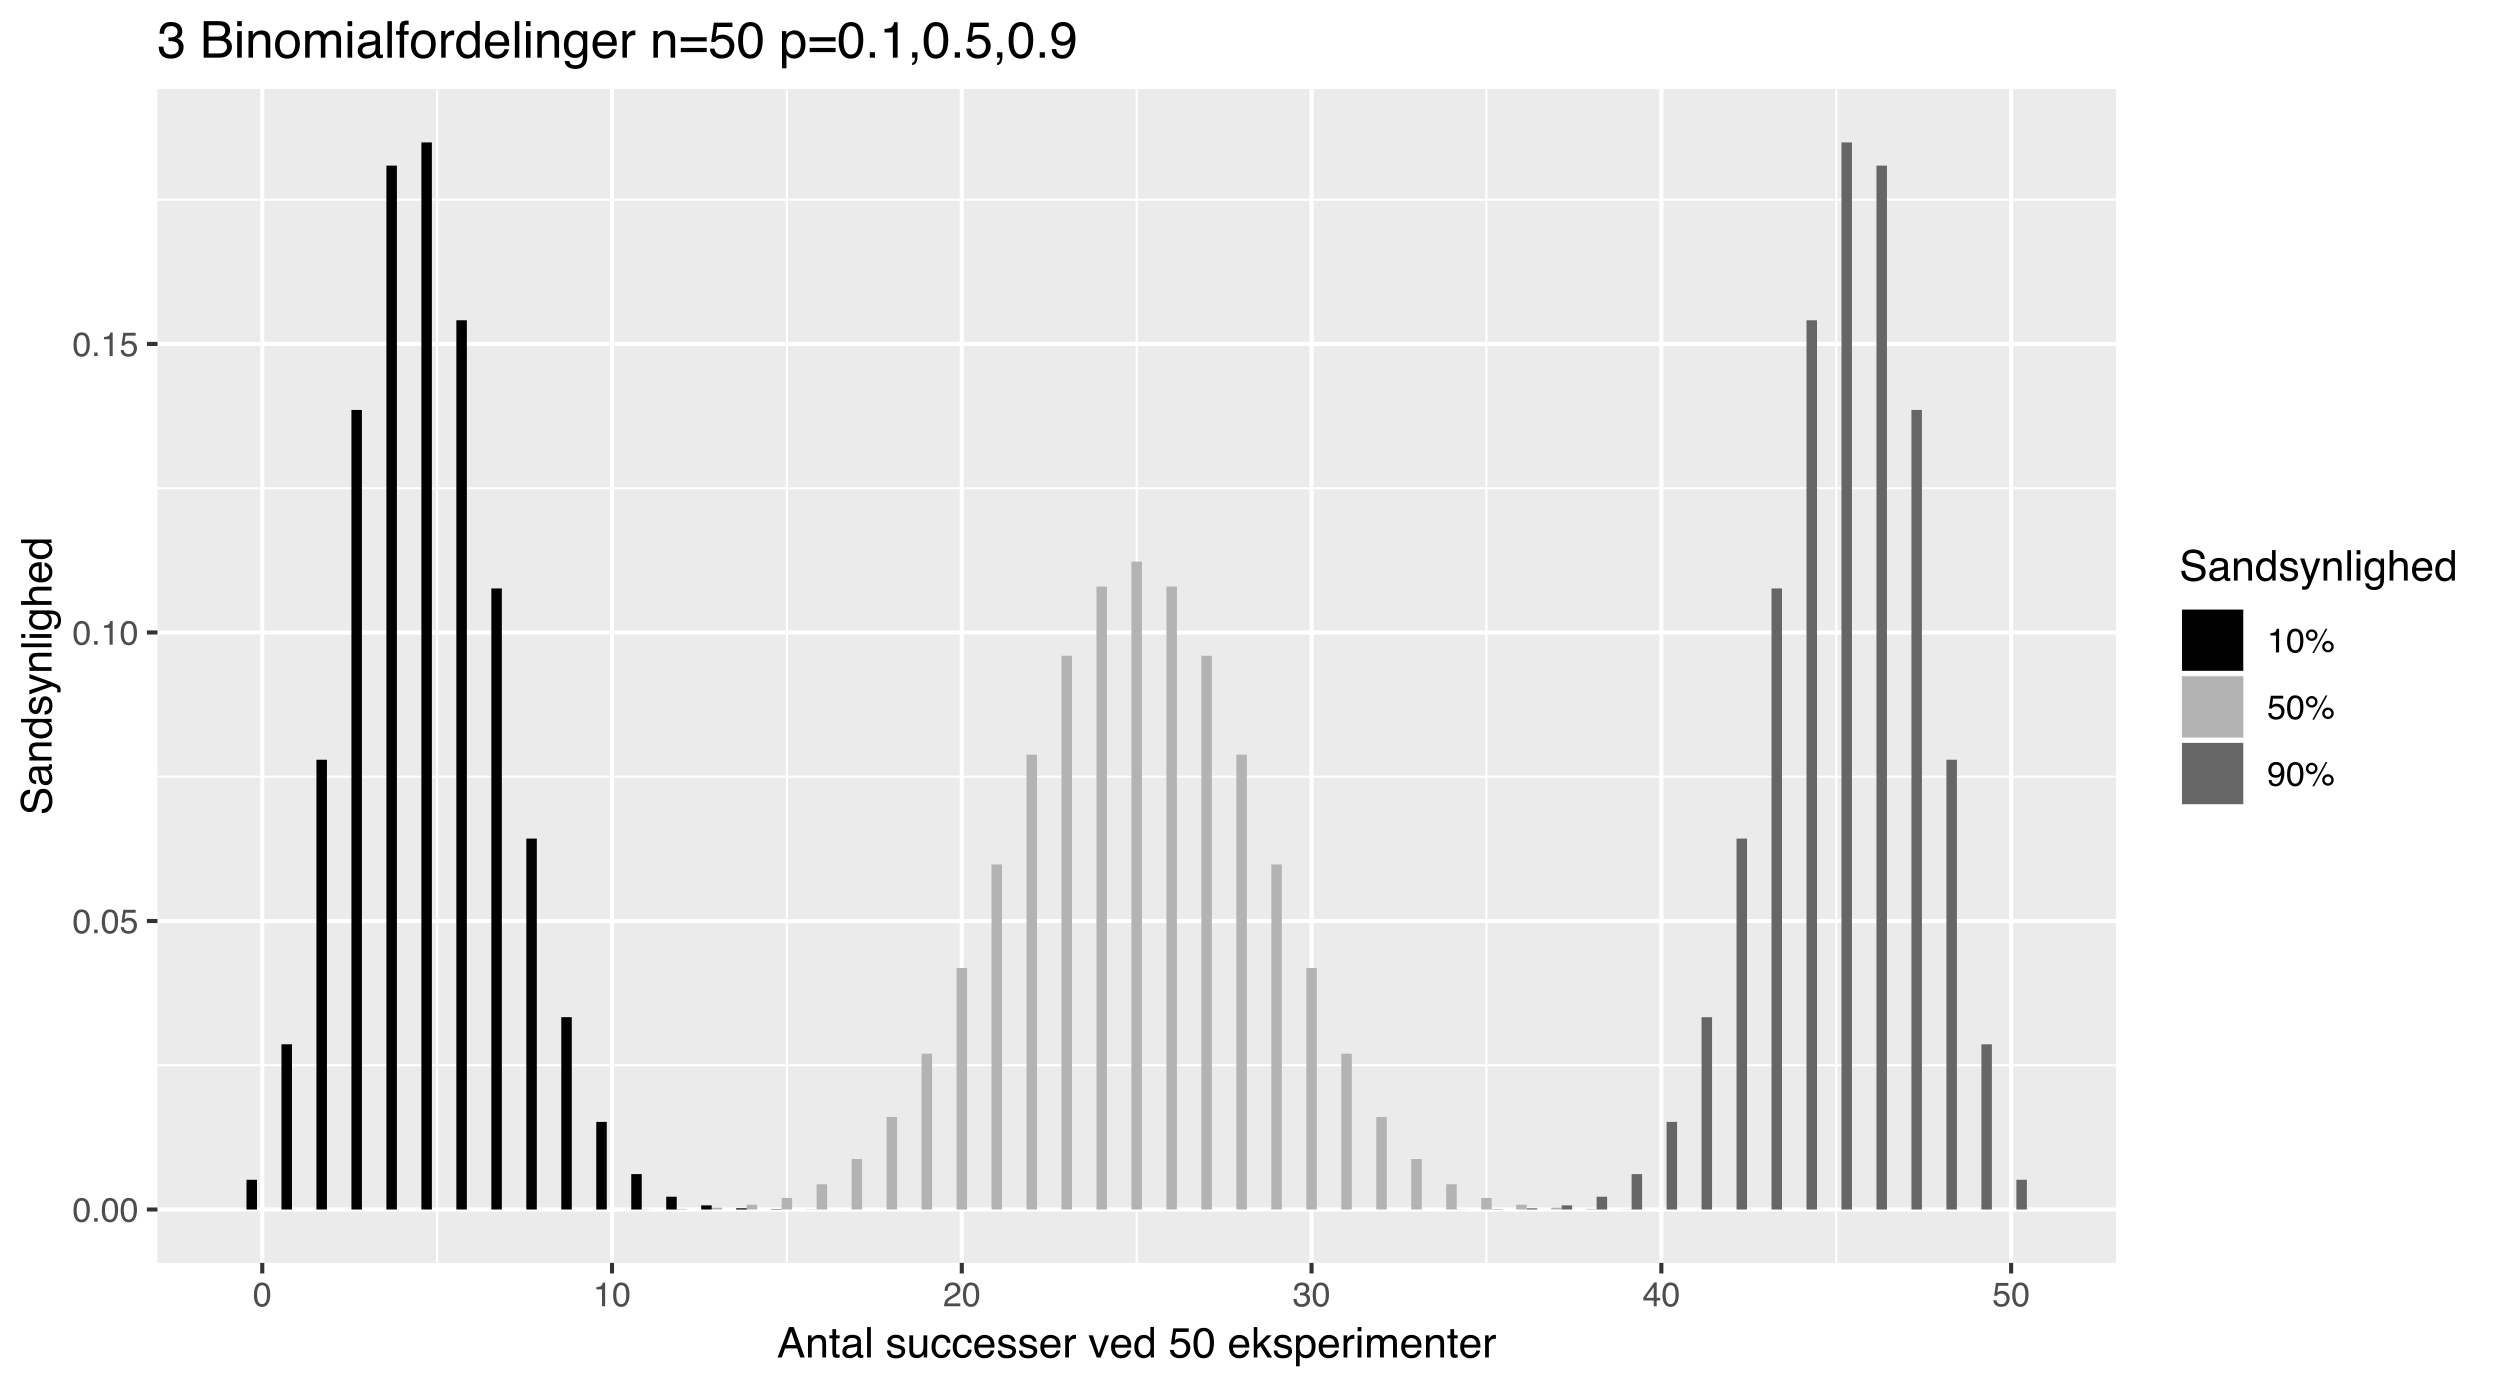 <?xml version="1.0" encoding="UTF-8"?>
<svg xmlns="http://www.w3.org/2000/svg" xmlns:xlink="http://www.w3.org/1999/xlink" width="648pt" height="360pt" viewBox="0 0 648 360" version="1.1">
<defs>
<g>
<symbol overflow="visible" id="glyph0-0">
<path style="stroke:none;" d="M 0.281 0 L 0.281 -6.312 L 5.297 -6.312 L 5.297 0 Z M 4.5 -0.797 L 4.5 -5.516 L 1.078 -5.516 L 1.078 -0.797 Z M 4.5 -0.797 "/>
</symbol>
<symbol overflow="visible" id="glyph0-1">
<path style="stroke:none;" d="M 2.375 -6.156 C 3.176 -6.156 3.754 -5.828 4.109 -5.172 C 4.379 -4.66 4.516 -3.961 4.516 -3.078 C 4.516 -2.242 4.391 -1.555 4.141 -1.016 C 3.785 -0.223 3.195 0.172 2.375 0.172 C 1.633 0.172 1.082 -0.148 0.719 -0.797 C 0.426 -1.328 0.281 -2.047 0.281 -2.953 C 0.281 -3.648 0.367 -4.25 0.547 -4.75 C 0.879 -5.688 1.488 -6.156 2.375 -6.156 Z M 2.375 -0.531 C 2.77 -0.531 3.086 -0.707 3.328 -1.062 C 3.566 -1.426 3.688 -2.086 3.688 -3.047 C 3.688 -3.754 3.598 -4.332 3.422 -4.781 C 3.254 -5.227 2.922 -5.453 2.422 -5.453 C 1.973 -5.453 1.641 -5.238 1.422 -4.812 C 1.211 -4.383 1.109 -3.754 1.109 -2.922 C 1.109 -2.297 1.176 -1.789 1.312 -1.406 C 1.52 -0.82 1.875 -0.531 2.375 -0.531 Z M 2.375 -0.531 "/>
</symbol>
<symbol overflow="visible" id="glyph0-2">
<path style="stroke:none;" d="M 0.75 -0.938 L 1.656 -0.938 L 1.656 0 L 0.75 0 Z M 0.75 -0.938 "/>
</symbol>
<symbol overflow="visible" id="glyph0-3">
<path style="stroke:none;" d="M 1.094 -1.562 C 1.133 -1.125 1.336 -0.82 1.703 -0.656 C 1.879 -0.57 2.094 -0.531 2.344 -0.531 C 2.801 -0.531 3.141 -0.676 3.359 -0.969 C 3.578 -1.258 3.688 -1.582 3.688 -1.938 C 3.688 -2.363 3.555 -2.691 3.297 -2.922 C 3.035 -3.16 2.719 -3.281 2.344 -3.281 C 2.082 -3.281 1.852 -3.227 1.656 -3.125 C 1.469 -3.02 1.305 -2.879 1.172 -2.703 L 0.5 -2.734 L 0.969 -6.047 L 4.172 -6.047 L 4.172 -5.297 L 1.562 -5.297 L 1.297 -3.594 C 1.43 -3.695 1.566 -3.773 1.703 -3.828 C 1.93 -3.93 2.195 -3.984 2.5 -3.984 C 3.062 -3.984 3.535 -3.801 3.922 -3.438 C 4.316 -3.07 4.516 -2.609 4.516 -2.047 C 4.516 -1.461 4.332 -0.945 3.969 -0.5 C 3.613 -0.062 3.047 0.156 2.266 0.156 C 1.754 0.156 1.305 0.016 0.922 -0.266 C 0.547 -0.547 0.332 -0.977 0.281 -1.562 Z M 1.094 -1.562 "/>
</symbol>
<symbol overflow="visible" id="glyph0-4">
<path style="stroke:none;" d="M 0.844 -4.359 L 0.844 -4.953 C 1.395 -5.004 1.781 -5.094 2 -5.219 C 2.227 -5.344 2.395 -5.645 2.5 -6.125 L 3.109 -6.125 L 3.109 0 L 2.297 0 L 2.297 -4.359 Z M 0.844 -4.359 "/>
</symbol>
<symbol overflow="visible" id="glyph0-5">
<path style="stroke:none;" d="M 0.281 0 C 0.301 -0.531 0.406 -0.988 0.594 -1.375 C 0.789 -1.77 1.164 -2.129 1.719 -2.453 L 2.547 -2.922 C 2.91 -3.141 3.164 -3.328 3.312 -3.484 C 3.551 -3.711 3.672 -3.984 3.672 -4.297 C 3.672 -4.648 3.562 -4.93 3.344 -5.141 C 3.133 -5.359 2.848 -5.469 2.484 -5.469 C 1.961 -5.469 1.598 -5.266 1.391 -4.859 C 1.285 -4.648 1.227 -4.352 1.219 -3.969 L 0.422 -3.969 C 0.43 -4.5 0.531 -4.938 0.719 -5.281 C 1.051 -5.875 1.645 -6.172 2.5 -6.172 C 3.195 -6.172 3.707 -5.977 4.031 -5.594 C 4.363 -5.219 4.531 -4.797 4.531 -4.328 C 4.531 -3.836 4.352 -3.414 4 -3.062 C 3.801 -2.863 3.441 -2.617 2.922 -2.328 L 2.344 -2 C 2.062 -1.844 1.836 -1.695 1.672 -1.562 C 1.391 -1.312 1.211 -1.035 1.141 -0.734 L 4.5 -0.734 L 4.5 0 Z M 0.281 0 "/>
</symbol>
<symbol overflow="visible" id="glyph0-6">
<path style="stroke:none;" d="M 2.281 0.172 C 1.551 0.172 1.02 -0.023 0.688 -0.422 C 0.363 -0.828 0.203 -1.316 0.203 -1.891 L 1.016 -1.891 C 1.047 -1.492 1.117 -1.203 1.234 -1.016 C 1.441 -0.691 1.805 -0.531 2.328 -0.531 C 2.734 -0.531 3.055 -0.641 3.297 -0.859 C 3.547 -1.078 3.672 -1.359 3.672 -1.703 C 3.672 -2.129 3.539 -2.426 3.281 -2.594 C 3.031 -2.758 2.672 -2.844 2.203 -2.844 C 2.148 -2.844 2.098 -2.844 2.047 -2.844 C 1.992 -2.844 1.941 -2.844 1.891 -2.844 L 1.891 -3.516 C 1.973 -3.516 2.039 -3.508 2.094 -3.5 C 2.145 -3.5 2.203 -3.5 2.266 -3.5 C 2.555 -3.5 2.797 -3.547 2.984 -3.641 C 3.305 -3.797 3.469 -4.082 3.469 -4.5 C 3.469 -4.801 3.359 -5.035 3.141 -5.203 C 2.922 -5.367 2.672 -5.453 2.391 -5.453 C 1.867 -5.453 1.508 -5.281 1.312 -4.938 C 1.207 -4.75 1.145 -4.477 1.125 -4.125 L 0.359 -4.125 C 0.359 -4.582 0.453 -4.973 0.641 -5.297 C 0.953 -5.867 1.504 -6.156 2.297 -6.156 C 2.93 -6.156 3.422 -6.016 3.766 -5.734 C 4.109 -5.461 4.281 -5.062 4.281 -4.531 C 4.281 -4.145 4.176 -3.836 3.969 -3.609 C 3.844 -3.461 3.68 -3.348 3.484 -3.266 C 3.805 -3.172 4.055 -3 4.234 -2.75 C 4.422 -2.5 4.516 -2.191 4.516 -1.828 C 4.516 -1.234 4.316 -0.75 3.922 -0.375 C 3.535 -0.008 2.988 0.172 2.281 0.172 Z M 2.281 0.172 "/>
</symbol>
<symbol overflow="visible" id="glyph0-7">
<path style="stroke:none;" d="M 2.906 -2.172 L 2.906 -4.969 L 0.938 -2.172 Z M 2.922 0 L 2.922 -1.5 L 0.219 -1.5 L 0.219 -2.266 L 3.047 -6.172 L 3.688 -6.172 L 3.688 -2.172 L 4.594 -2.172 L 4.594 -1.5 L 3.688 -1.5 L 3.688 0 Z M 2.922 0 "/>
</symbol>
<symbol overflow="visible" id="glyph0-8">
<path style="stroke:none;" d="M 6 -2.984 C 6.406 -2.984 6.754 -2.836 7.047 -2.547 C 7.336 -2.254 7.484 -1.906 7.484 -1.5 C 7.484 -1.082 7.336 -0.727 7.047 -0.438 C 6.754 -0.145 6.406 0 6 0 C 5.582 0 5.227 -0.145 4.938 -0.438 C 4.645 -0.727 4.5 -1.082 4.5 -1.5 C 4.5 -1.906 4.645 -2.254 4.938 -2.547 C 5.227 -2.836 5.582 -2.984 6 -2.984 Z M 5.375 -6.125 L 5.844 -6.125 L 2.406 0.156 L 1.938 0.156 Z M 1.781 -3.578 C 2.02 -3.578 2.227 -3.664 2.406 -3.844 C 2.582 -4.02 2.672 -4.227 2.672 -4.469 C 2.672 -4.707 2.582 -4.914 2.406 -5.094 C 2.227 -5.27 2.02 -5.359 1.781 -5.359 C 1.531 -5.359 1.316 -5.27 1.141 -5.094 C 0.973 -4.926 0.891 -4.719 0.891 -4.469 C 0.891 -4.227 0.973 -4.02 1.141 -3.844 C 1.316 -3.664 1.531 -3.578 1.781 -3.578 Z M 1.781 -5.969 C 2.195 -5.969 2.551 -5.816 2.844 -5.516 C 3.133 -5.223 3.281 -4.875 3.281 -4.469 C 3.281 -4.051 3.133 -3.695 2.844 -3.406 C 2.551 -3.113 2.195 -2.969 1.781 -2.969 C 1.363 -2.969 1.008 -3.113 0.719 -3.406 C 0.426 -3.695 0.281 -4.051 0.281 -4.469 C 0.281 -4.875 0.426 -5.223 0.719 -5.516 C 1.008 -5.816 1.363 -5.969 1.781 -5.969 Z M 6 -0.609 C 6.238 -0.609 6.441 -0.691 6.609 -0.859 C 6.785 -1.035 6.875 -1.25 6.875 -1.5 C 6.875 -1.738 6.785 -1.941 6.609 -2.109 C 6.441 -2.285 6.238 -2.375 6 -2.375 C 5.75 -2.375 5.535 -2.285 5.359 -2.109 C 5.191 -1.941 5.109 -1.738 5.109 -1.5 C 5.109 -1.25 5.191 -1.035 5.359 -0.859 C 5.535 -0.691 5.75 -0.609 6 -0.609 Z M 6 -0.609 "/>
</symbol>
<symbol overflow="visible" id="glyph0-9">
<path style="stroke:none;" d="M 1.172 -1.484 C 1.191 -1.055 1.352 -0.758 1.656 -0.594 C 1.82 -0.508 2 -0.469 2.188 -0.469 C 2.562 -0.469 2.879 -0.617 3.141 -0.922 C 3.398 -1.234 3.582 -1.863 3.688 -2.812 C 3.52 -2.539 3.305 -2.348 3.047 -2.234 C 2.797 -2.129 2.523 -2.078 2.234 -2.078 C 1.641 -2.078 1.172 -2.258 0.828 -2.625 C 0.484 -2.988 0.312 -3.461 0.312 -4.047 C 0.312 -4.609 0.477 -5.098 0.812 -5.516 C 1.156 -5.941 1.66 -6.156 2.328 -6.156 C 3.223 -6.156 3.844 -5.754 4.188 -4.953 C 4.375 -4.504 4.469 -3.945 4.469 -3.281 C 4.469 -2.531 4.352 -1.863 4.125 -1.281 C 3.75 -0.312 3.113 0.172 2.219 0.172 C 1.625 0.172 1.172 0.016 0.859 -0.297 C 0.547 -0.609 0.391 -1.004 0.391 -1.484 Z M 2.344 -2.75 C 2.645 -2.75 2.922 -2.848 3.172 -3.047 C 3.43 -3.254 3.562 -3.609 3.562 -4.109 C 3.562 -4.566 3.445 -4.906 3.219 -5.125 C 2.988 -5.344 2.695 -5.453 2.344 -5.453 C 1.969 -5.453 1.664 -5.32 1.438 -5.062 C 1.219 -4.812 1.109 -4.477 1.109 -4.062 C 1.109 -3.656 1.207 -3.332 1.406 -3.094 C 1.602 -2.863 1.914 -2.75 2.344 -2.75 Z M 2.344 -2.75 "/>
</symbol>
<symbol overflow="visible" id="glyph1-0">
<path style="stroke:none;" d="M 0.359 0 L 0.359 -7.891 L 6.625 -7.891 L 6.625 0 Z M 5.625 -0.984 L 5.625 -6.906 L 1.344 -6.906 L 1.344 -0.984 Z M 5.625 -0.984 "/>
</symbol>
<symbol overflow="visible" id="glyph1-1">
<path style="stroke:none;" d="M 4.891 -3.234 L 3.688 -6.719 L 2.422 -3.234 Z M 3.125 -7.891 L 4.344 -7.891 L 7.203 0 L 6.031 0 L 5.234 -2.359 L 2.109 -2.359 L 1.25 0 L 0.156 0 Z M 3.688 -7.891 Z M 3.688 -7.891 "/>
</symbol>
<symbol overflow="visible" id="glyph1-2">
<path style="stroke:none;" d="M 0.703 -5.75 L 1.625 -5.75 L 1.625 -4.938 C 1.895 -5.27 2.18 -5.508 2.484 -5.656 C 2.797 -5.801 3.133 -5.875 3.5 -5.875 C 4.32 -5.875 4.875 -5.594 5.156 -5.031 C 5.312 -4.719 5.391 -4.27 5.391 -3.688 L 5.391 0 L 4.422 0 L 4.422 -3.625 C 4.422 -3.977 4.367 -4.258 4.266 -4.469 C 4.086 -4.832 3.773 -5.016 3.328 -5.016 C 3.098 -5.016 2.91 -4.988 2.766 -4.938 C 2.492 -4.863 2.258 -4.707 2.062 -4.469 C 1.906 -4.281 1.801 -4.082 1.75 -3.875 C 1.695 -3.676 1.672 -3.391 1.672 -3.016 L 1.672 0 L 0.703 0 Z M 2.984 -5.891 Z M 2.984 -5.891 "/>
</symbol>
<symbol overflow="visible" id="glyph1-3">
<path style="stroke:none;" d="M 0.906 -7.359 L 1.875 -7.359 L 1.875 -5.75 L 2.797 -5.75 L 2.797 -4.969 L 1.875 -4.969 L 1.875 -1.203 C 1.875 -1.004 1.941 -0.875 2.078 -0.812 C 2.16 -0.77 2.285 -0.75 2.453 -0.75 C 2.504 -0.75 2.555 -0.75 2.609 -0.75 C 2.66 -0.75 2.723 -0.754 2.797 -0.766 L 2.797 0 C 2.68 0.031 2.562 0.051 2.438 0.062 C 2.32 0.082 2.195 0.094 2.062 0.094 C 1.613 0.094 1.305 -0.02 1.141 -0.25 C 0.984 -0.488 0.906 -0.789 0.906 -1.156 L 0.906 -4.969 L 0.125 -4.969 L 0.125 -5.75 L 0.906 -5.75 Z M 0.906 -7.359 "/>
</symbol>
<symbol overflow="visible" id="glyph1-4">
<path style="stroke:none;" d="M 1.453 -1.531 C 1.453 -1.25 1.551 -1.023 1.75 -0.859 C 1.957 -0.703 2.203 -0.625 2.484 -0.625 C 2.816 -0.625 3.145 -0.703 3.469 -0.859 C 4.008 -1.117 4.281 -1.551 4.281 -2.156 L 4.281 -2.922 C 4.156 -2.848 4 -2.785 3.812 -2.734 C 3.633 -2.691 3.453 -2.656 3.266 -2.625 L 2.688 -2.562 C 2.332 -2.508 2.066 -2.438 1.891 -2.344 C 1.598 -2.164 1.453 -1.895 1.453 -1.531 Z M 3.797 -3.484 C 4.016 -3.516 4.16 -3.609 4.234 -3.766 C 4.273 -3.848 4.297 -3.973 4.297 -4.141 C 4.297 -4.461 4.176 -4.695 3.938 -4.844 C 3.707 -5 3.375 -5.078 2.938 -5.078 C 2.438 -5.078 2.082 -4.941 1.875 -4.672 C 1.75 -4.516 1.672 -4.289 1.641 -4 L 0.734 -4 C 0.754 -4.707 0.984 -5.195 1.422 -5.469 C 1.867 -5.75 2.383 -5.891 2.969 -5.891 C 3.645 -5.891 4.191 -5.758 4.609 -5.5 C 5.035 -5.25 5.25 -4.848 5.25 -4.297 L 5.25 -0.984 C 5.25 -0.891 5.266 -0.812 5.297 -0.75 C 5.336 -0.688 5.426 -0.656 5.562 -0.656 C 5.602 -0.656 5.648 -0.656 5.703 -0.656 C 5.766 -0.664 5.82 -0.676 5.875 -0.688 L 5.875 0.031 C 5.727 0.07 5.613 0.098 5.531 0.109 C 5.457 0.117 5.352 0.125 5.219 0.125 C 4.883 0.125 4.641 0.004 4.484 -0.234 C 4.41 -0.359 4.359 -0.535 4.328 -0.766 C 4.129 -0.504 3.844 -0.281 3.469 -0.094 C 3.102 0.094 2.695 0.188 2.25 0.188 C 1.719 0.188 1.281 0.023 0.938 -0.297 C 0.602 -0.617 0.438 -1.023 0.438 -1.516 C 0.438 -2.047 0.602 -2.457 0.938 -2.75 C 1.27 -3.039 1.707 -3.223 2.25 -3.297 Z M 2.984 -5.891 Z M 2.984 -5.891 "/>
</symbol>
<symbol overflow="visible" id="glyph1-5">
<path style="stroke:none;" d="M 0.734 -7.891 L 1.703 -7.891 L 1.703 0 L 0.734 0 Z M 0.734 -7.891 "/>
</symbol>
<symbol overflow="visible" id="glyph1-6">
<path style="stroke:none;" d=""/>
</symbol>
<symbol overflow="visible" id="glyph1-7">
<path style="stroke:none;" d="M 1.281 -1.812 C 1.312 -1.488 1.395 -1.238 1.531 -1.062 C 1.77 -0.75 2.191 -0.594 2.797 -0.594 C 3.148 -0.594 3.461 -0.672 3.734 -0.828 C 4.004 -0.984 4.141 -1.223 4.141 -1.547 C 4.141 -1.797 4.031 -1.984 3.812 -2.109 C 3.676 -2.191 3.398 -2.285 2.984 -2.391 L 2.219 -2.578 C 1.727 -2.703 1.367 -2.836 1.141 -2.984 C 0.723 -3.254 0.516 -3.617 0.516 -4.078 C 0.516 -4.617 0.707 -5.055 1.094 -5.391 C 1.488 -5.734 2.02 -5.906 2.688 -5.906 C 3.551 -5.906 4.176 -5.648 4.562 -5.141 C 4.801 -4.816 4.914 -4.469 4.906 -4.094 L 4 -4.094 C 3.977 -4.312 3.898 -4.508 3.766 -4.688 C 3.547 -4.945 3.16 -5.078 2.609 -5.078 C 2.242 -5.078 1.969 -5.004 1.781 -4.859 C 1.594 -4.723 1.5 -4.539 1.5 -4.312 C 1.5 -4.062 1.625 -3.863 1.875 -3.719 C 2.008 -3.625 2.219 -3.539 2.5 -3.469 L 3.141 -3.312 C 3.836 -3.145 4.301 -2.984 4.531 -2.828 C 4.914 -2.578 5.109 -2.191 5.109 -1.672 C 5.109 -1.148 4.91 -0.703 4.516 -0.328 C 4.129 0.035 3.539 0.219 2.75 0.219 C 1.895 0.219 1.285 0.023 0.922 -0.359 C 0.566 -0.754 0.379 -1.238 0.359 -1.812 Z M 2.719 -5.891 Z M 2.719 -5.891 "/>
</symbol>
<symbol overflow="visible" id="glyph1-8">
<path style="stroke:none;" d="M 1.672 -5.75 L 1.672 -1.938 C 1.672 -1.645 1.719 -1.406 1.812 -1.219 C 1.988 -0.875 2.312 -0.703 2.781 -0.703 C 3.445 -0.703 3.906 -1 4.156 -1.594 C 4.281 -1.914 4.344 -2.359 4.344 -2.922 L 4.344 -5.75 L 5.312 -5.75 L 5.312 0 L 4.406 0 L 4.422 -0.844 C 4.297 -0.625 4.141 -0.441 3.953 -0.297 C 3.578 0.004 3.129 0.156 2.609 0.156 C 1.785 0.156 1.223 -0.117 0.922 -0.672 C 0.766 -0.961 0.688 -1.352 0.688 -1.844 L 0.688 -5.75 Z M 3 -5.891 Z M 3 -5.891 "/>
</symbol>
<symbol overflow="visible" id="glyph1-9">
<path style="stroke:none;" d="M 2.922 -5.922 C 3.578 -5.922 4.109 -5.758 4.516 -5.438 C 4.922 -5.125 5.164 -4.582 5.25 -3.812 L 4.297 -3.812 C 4.242 -4.164 4.113 -4.457 3.906 -4.688 C 3.707 -4.926 3.379 -5.047 2.922 -5.047 C 2.305 -5.047 1.867 -4.75 1.609 -4.156 C 1.43 -3.758 1.344 -3.273 1.344 -2.703 C 1.344 -2.129 1.461 -1.645 1.703 -1.25 C 1.953 -0.852 2.336 -0.656 2.859 -0.656 C 3.266 -0.656 3.582 -0.773 3.812 -1.016 C 4.051 -1.266 4.211 -1.602 4.297 -2.031 L 5.25 -2.031 C 5.133 -1.27 4.863 -0.711 4.438 -0.359 C 4.008 -0.004 3.457 0.172 2.781 0.172 C 2.031 0.172 1.43 -0.102 0.984 -0.656 C 0.535 -1.207 0.312 -1.895 0.312 -2.719 C 0.312 -3.727 0.555 -4.516 1.047 -5.078 C 1.535 -5.641 2.16 -5.922 2.922 -5.922 Z M 2.781 -5.891 Z M 2.781 -5.891 "/>
</symbol>
<symbol overflow="visible" id="glyph1-10">
<path style="stroke:none;" d="M 3.109 -5.875 C 3.516 -5.875 3.906 -5.781 4.281 -5.594 C 4.664 -5.406 4.961 -5.156 5.172 -4.844 C 5.359 -4.562 5.484 -4.223 5.547 -3.828 C 5.609 -3.566 5.641 -3.145 5.641 -2.562 L 1.422 -2.562 C 1.441 -1.977 1.578 -1.508 1.828 -1.156 C 2.086 -0.812 2.488 -0.641 3.031 -0.641 C 3.539 -0.641 3.945 -0.805 4.25 -1.141 C 4.414 -1.328 4.535 -1.551 4.609 -1.812 L 5.562 -1.812 C 5.531 -1.594 5.441 -1.352 5.297 -1.094 C 5.16 -0.832 5.004 -0.625 4.828 -0.469 C 4.535 -0.176 4.176 0.02 3.75 0.125 C 3.508 0.176 3.242 0.203 2.953 0.203 C 2.234 0.203 1.625 -0.055 1.125 -0.578 C 0.633 -1.098 0.391 -1.828 0.391 -2.766 C 0.391 -3.691 0.641 -4.441 1.141 -5.016 C 1.641 -5.586 2.297 -5.875 3.109 -5.875 Z M 4.641 -3.328 C 4.609 -3.754 4.52 -4.094 4.375 -4.344 C 4.102 -4.801 3.66 -5.031 3.047 -5.031 C 2.598 -5.031 2.223 -4.867 1.922 -4.547 C 1.629 -4.234 1.473 -3.828 1.453 -3.328 Z M 3.016 -5.891 Z M 3.016 -5.891 "/>
</symbol>
<symbol overflow="visible" id="glyph1-11">
<path style="stroke:none;" d="M 0.734 -5.75 L 1.656 -5.75 L 1.656 -4.766 C 1.727 -4.953 1.91 -5.18 2.203 -5.453 C 2.492 -5.734 2.832 -5.875 3.219 -5.875 C 3.238 -5.875 3.27 -5.875 3.312 -5.875 C 3.352 -5.875 3.426 -5.867 3.531 -5.859 L 3.531 -4.828 C 3.477 -4.836 3.426 -4.844 3.375 -4.844 C 3.32 -4.852 3.27 -4.859 3.219 -4.859 C 2.727 -4.859 2.352 -4.703 2.094 -4.391 C 1.832 -4.078 1.703 -3.719 1.703 -3.312 L 1.703 0 L 0.734 0 Z M 0.734 -5.75 "/>
</symbol>
<symbol overflow="visible" id="glyph1-12">
<path style="stroke:none;" d="M 1.188 -5.75 L 2.719 -1.062 L 4.328 -5.75 L 5.375 -5.75 L 3.219 0 L 2.188 0 L 0.062 -5.75 Z M 1.188 -5.75 "/>
</symbol>
<symbol overflow="visible" id="glyph1-13">
<path style="stroke:none;" d="M 1.328 -2.812 C 1.328 -2.195 1.457 -1.68 1.719 -1.266 C 1.977 -0.848 2.395 -0.641 2.969 -0.641 C 3.414 -0.641 3.781 -0.832 4.062 -1.219 C 4.352 -1.602 4.5 -2.156 4.5 -2.875 C 4.5 -3.602 4.348 -4.141 4.047 -4.484 C 3.754 -4.836 3.391 -5.016 2.953 -5.016 C 2.473 -5.016 2.082 -4.828 1.781 -4.453 C 1.477 -4.078 1.328 -3.531 1.328 -2.812 Z M 2.781 -5.859 C 3.219 -5.859 3.586 -5.766 3.891 -5.578 C 4.055 -5.473 4.25 -5.285 4.469 -5.016 L 4.469 -7.922 L 5.391 -7.922 L 5.391 0 L 4.531 0 L 4.531 -0.797 C 4.301 -0.441 4.031 -0.188 3.719 -0.031 C 3.414 0.125 3.066 0.203 2.672 0.203 C 2.023 0.203 1.469 -0.062 1 -0.594 C 0.531 -1.133 0.297 -1.852 0.297 -2.75 C 0.297 -3.594 0.508 -4.32 0.938 -4.938 C 1.363 -5.551 1.977 -5.859 2.781 -5.859 Z M 2.781 -5.859 "/>
</symbol>
<symbol overflow="visible" id="glyph1-14">
<path style="stroke:none;" d="M 1.359 -1.953 C 1.422 -1.41 1.676 -1.031 2.125 -0.812 C 2.352 -0.707 2.617 -0.656 2.922 -0.656 C 3.492 -0.656 3.914 -0.836 4.188 -1.203 C 4.469 -1.566 4.609 -1.973 4.609 -2.422 C 4.609 -2.953 4.441 -3.363 4.109 -3.656 C 3.785 -3.957 3.395 -4.109 2.938 -4.109 C 2.602 -4.109 2.316 -4.039 2.078 -3.906 C 1.836 -3.781 1.633 -3.602 1.469 -3.375 L 0.641 -3.422 L 1.219 -7.562 L 5.219 -7.562 L 5.219 -6.625 L 1.938 -6.625 L 1.609 -4.484 C 1.797 -4.617 1.969 -4.723 2.125 -4.797 C 2.414 -4.91 2.75 -4.969 3.125 -4.969 C 3.82 -4.969 4.414 -4.738 4.906 -4.281 C 5.406 -3.832 5.656 -3.258 5.656 -2.562 C 5.656 -1.832 5.426 -1.191 4.969 -0.641 C 4.52 -0.086 3.805 0.188 2.828 0.188 C 2.203 0.188 1.645 0.016 1.156 -0.328 C 0.676 -0.68 0.41 -1.223 0.359 -1.953 Z M 1.359 -1.953 "/>
</symbol>
<symbol overflow="visible" id="glyph1-15">
<path style="stroke:none;" d="M 2.969 -7.688 C 3.969 -7.688 4.691 -7.281 5.141 -6.469 C 5.484 -5.832 5.656 -4.961 5.656 -3.859 C 5.656 -2.805 5.5 -1.941 5.188 -1.266 C 4.727 -0.285 3.988 0.203 2.969 0.203 C 2.039 0.203 1.352 -0.195 0.906 -1 C 0.531 -1.664 0.344 -2.562 0.344 -3.688 C 0.344 -4.562 0.457 -5.312 0.688 -5.938 C 1.102 -7.102 1.863 -7.688 2.969 -7.688 Z M 2.969 -0.672 C 3.469 -0.672 3.863 -0.891 4.156 -1.328 C 4.457 -1.773 4.609 -2.602 4.609 -3.812 C 4.609 -4.688 4.5 -5.406 4.281 -5.969 C 4.07 -6.539 3.656 -6.828 3.031 -6.828 C 2.469 -6.828 2.051 -6.555 1.781 -6.016 C 1.52 -5.484 1.391 -4.695 1.391 -3.656 C 1.391 -2.863 1.473 -2.234 1.641 -1.766 C 1.898 -1.035 2.344 -0.672 2.969 -0.672 Z M 2.969 -0.672 "/>
</symbol>
<symbol overflow="visible" id="glyph1-16">
<path style="stroke:none;" d="M 0.688 -7.891 L 1.609 -7.891 L 1.609 -3.312 L 4.094 -5.75 L 5.328 -5.75 L 3.125 -3.594 L 5.453 0 L 4.219 0 L 2.422 -2.906 L 1.609 -2.156 L 1.609 0 L 0.688 0 Z M 0.688 -7.891 "/>
</symbol>
<symbol overflow="visible" id="glyph1-17">
<path style="stroke:none;" d="M 3.141 -0.656 C 3.586 -0.656 3.957 -0.844 4.25 -1.219 C 4.551 -1.594 4.703 -2.156 4.703 -2.906 C 4.703 -3.363 4.641 -3.758 4.516 -4.094 C 4.266 -4.727 3.805 -5.047 3.141 -5.047 C 2.461 -5.047 2.004 -4.711 1.766 -4.047 C 1.629 -3.68 1.562 -3.223 1.562 -2.672 C 1.562 -2.234 1.629 -1.859 1.766 -1.547 C 2.016 -0.953 2.473 -0.656 3.141 -0.656 Z M 0.641 -5.719 L 1.578 -5.719 L 1.578 -4.969 C 1.766 -5.227 1.973 -5.426 2.203 -5.562 C 2.535 -5.781 2.922 -5.891 3.359 -5.891 C 4.004 -5.891 4.555 -5.641 5.016 -5.141 C 5.473 -4.641 5.703 -3.926 5.703 -3 C 5.703 -1.75 5.375 -0.852 4.719 -0.312 C 4.301 0.02 3.816 0.188 3.266 0.188 C 2.828 0.188 2.461 0.094 2.172 -0.094 C 2.004 -0.195 1.812 -0.379 1.594 -0.641 L 1.594 2.297 L 0.641 2.297 Z M 0.641 -5.719 "/>
</symbol>
<symbol overflow="visible" id="glyph1-18">
<path style="stroke:none;" d="M 0.703 -5.719 L 1.688 -5.719 L 1.688 0 L 0.703 0 Z M 0.703 -7.891 L 1.688 -7.891 L 1.688 -6.797 L 0.703 -6.797 Z M 0.703 -7.891 "/>
</symbol>
<symbol overflow="visible" id="glyph1-19">
<path style="stroke:none;" d="M 0.703 -5.75 L 1.672 -5.75 L 1.672 -4.938 C 1.898 -5.219 2.102 -5.422 2.281 -5.547 C 2.602 -5.766 2.969 -5.875 3.375 -5.875 C 3.832 -5.875 4.203 -5.766 4.484 -5.547 C 4.641 -5.41 4.781 -5.219 4.906 -4.969 C 5.125 -5.281 5.379 -5.508 5.672 -5.656 C 5.961 -5.801 6.285 -5.875 6.641 -5.875 C 7.41 -5.875 7.938 -5.598 8.219 -5.047 C 8.375 -4.742 8.453 -4.336 8.453 -3.828 L 8.453 0 L 7.438 0 L 7.438 -4 C 7.438 -4.383 7.344 -4.645 7.156 -4.781 C 6.969 -4.926 6.734 -5 6.453 -5 C 6.078 -5 5.75 -4.867 5.469 -4.609 C 5.195 -4.359 5.062 -3.938 5.062 -3.344 L 5.062 0 L 4.078 0 L 4.078 -3.75 C 4.078 -4.145 4.031 -4.43 3.938 -4.609 C 3.789 -4.879 3.52 -5.016 3.125 -5.016 C 2.758 -5.016 2.426 -4.867 2.125 -4.578 C 1.82 -4.297 1.672 -3.785 1.672 -3.047 L 1.672 0 L 0.703 0 Z M 0.703 -5.75 "/>
</symbol>
<symbol overflow="visible" id="glyph1-20">
<path style="stroke:none;" d="M 1.531 -2.547 C 1.562 -2.098 1.672 -1.734 1.859 -1.453 C 2.211 -0.93 2.836 -0.672 3.734 -0.672 C 4.129 -0.672 4.492 -0.727 4.828 -0.844 C 5.461 -1.062 5.781 -1.457 5.781 -2.031 C 5.781 -2.469 5.645 -2.773 5.375 -2.953 C 5.102 -3.129 4.676 -3.285 4.094 -3.422 L 3.031 -3.656 C 2.332 -3.82 1.836 -4 1.547 -4.188 C 1.047 -4.508 0.797 -5 0.797 -5.656 C 0.797 -6.363 1.039 -6.945 1.531 -7.406 C 2.02 -7.863 2.711 -8.094 3.609 -8.094 C 4.441 -8.094 5.145 -7.891 5.719 -7.484 C 6.301 -7.086 6.594 -6.453 6.594 -5.578 L 5.594 -5.578 C 5.531 -5.992 5.414 -6.316 5.25 -6.547 C 4.914 -6.961 4.359 -7.172 3.578 -7.172 C 2.953 -7.172 2.5 -7.035 2.219 -6.766 C 1.945 -6.504 1.812 -6.195 1.812 -5.844 C 1.812 -5.457 1.973 -5.176 2.297 -5 C 2.504 -4.883 2.984 -4.738 3.734 -4.562 L 4.828 -4.312 C 5.367 -4.188 5.781 -4.02 6.062 -3.812 C 6.57 -3.445 6.828 -2.91 6.828 -2.203 C 6.828 -1.328 6.508 -0.703 5.875 -0.328 C 5.238 0.047 4.5 0.234 3.656 0.234 C 2.676 0.234 1.906 -0.016 1.344 -0.516 C 0.789 -1.016 0.52 -1.691 0.531 -2.547 Z M 3.703 -8.109 Z M 3.703 -8.109 "/>
</symbol>
<symbol overflow="visible" id="glyph1-21">
<path style="stroke:none;" d="M 4.297 -5.75 L 5.375 -5.75 C 5.238 -5.383 4.938 -4.547 4.469 -3.234 C 4.113 -2.242 3.816 -1.438 3.578 -0.812 C 3.023 0.656 2.633 1.551 2.406 1.875 C 2.176 2.195 1.781 2.359 1.219 2.359 C 1.082 2.359 0.977 2.352 0.906 2.344 C 0.832 2.332 0.742 2.312 0.641 2.281 L 0.641 1.406 C 0.805 1.445 0.926 1.473 1 1.484 C 1.07 1.492 1.141 1.5 1.203 1.5 C 1.379 1.5 1.508 1.469 1.594 1.406 C 1.676 1.352 1.75 1.285 1.812 1.203 C 1.82 1.172 1.883 1.02 2 0.75 C 2.113 0.488 2.191 0.297 2.234 0.172 L 0.109 -5.75 L 1.203 -5.75 L 2.75 -1.062 Z M 2.75 -5.891 Z M 2.75 -5.891 "/>
</symbol>
<symbol overflow="visible" id="glyph1-22">
<path style="stroke:none;" d="M 2.734 -5.859 C 3.191 -5.859 3.586 -5.742 3.922 -5.516 C 4.098 -5.391 4.285 -5.207 4.484 -4.969 L 4.484 -5.703 L 5.375 -5.703 L 5.375 -0.469 C 5.375 0.258 5.266 0.836 5.047 1.266 C 4.648 2.047 3.895 2.438 2.781 2.438 C 2.156 2.438 1.629 2.297 1.203 2.016 C 0.785 1.734 0.551 1.301 0.5 0.719 L 1.484 0.719 C 1.535 0.969 1.629 1.164 1.766 1.312 C 1.984 1.531 2.328 1.641 2.797 1.641 C 3.535 1.641 4.02 1.375 4.25 0.844 C 4.383 0.539 4.445 -0.004 4.438 -0.797 C 4.25 -0.504 4.016 -0.285 3.734 -0.141 C 3.461 -0.004 3.109 0.062 2.672 0.062 C 2.047 0.062 1.5 -0.156 1.031 -0.594 C 0.562 -1.031 0.328 -1.758 0.328 -2.781 C 0.328 -3.75 0.562 -4.504 1.031 -5.047 C 1.5 -5.586 2.066 -5.859 2.734 -5.859 Z M 4.484 -2.906 C 4.484 -3.613 4.332 -4.141 4.031 -4.484 C 3.738 -4.828 3.367 -5 2.922 -5 C 2.234 -5 1.766 -4.68 1.516 -4.047 C 1.391 -3.703 1.328 -3.254 1.328 -2.703 C 1.328 -2.055 1.457 -1.562 1.719 -1.219 C 1.977 -0.883 2.332 -0.719 2.781 -0.719 C 3.469 -0.719 3.957 -1.031 4.25 -1.656 C 4.406 -2.008 4.484 -2.426 4.484 -2.906 Z M 2.859 -5.891 Z M 2.859 -5.891 "/>
</symbol>
<symbol overflow="visible" id="glyph1-23">
<path style="stroke:none;" d="M 0.703 -7.922 L 1.672 -7.922 L 1.672 -4.969 C 1.898 -5.258 2.109 -5.469 2.297 -5.594 C 2.609 -5.789 2.992 -5.891 3.453 -5.891 C 4.285 -5.891 4.852 -5.598 5.156 -5.016 C 5.312 -4.691 5.391 -4.25 5.391 -3.688 L 5.391 0 L 4.406 0 L 4.406 -3.625 C 4.406 -4.051 4.352 -4.363 4.25 -4.562 C 4.07 -4.875 3.738 -5.031 3.25 -5.031 C 2.852 -5.031 2.488 -4.891 2.156 -4.609 C 1.832 -4.336 1.672 -3.816 1.672 -3.047 L 1.672 0 L 0.703 0 Z M 0.703 -7.922 "/>
</symbol>
<symbol overflow="visible" id="glyph2-0">
<path style="stroke:none;" d="M 0 -0.359 L -7.891 -0.359 L -7.891 -6.625 L 0 -6.625 Z M -0.984 -5.625 L -6.906 -5.625 L -6.906 -1.344 L -0.984 -1.344 Z M -0.984 -5.625 "/>
</symbol>
<symbol overflow="visible" id="glyph2-1">
<path style="stroke:none;" d="M -2.547 -1.531 C -2.098 -1.562 -1.734 -1.672 -1.453 -1.859 C -0.93 -2.211 -0.672 -2.836 -0.672 -3.734 C -0.672 -4.129 -0.727 -4.492 -0.844 -4.828 C -1.062 -5.461 -1.457 -5.781 -2.031 -5.781 C -2.469 -5.781 -2.773 -5.645 -2.953 -5.375 C -3.129 -5.102 -3.285 -4.676 -3.422 -4.094 L -3.656 -3.031 C -3.82 -2.332 -4 -1.836 -4.188 -1.547 C -4.508 -1.047 -5 -0.797 -5.656 -0.797 C -6.363 -0.797 -6.945 -1.039 -7.406 -1.531 C -7.863 -2.02 -8.094 -2.711 -8.094 -3.609 C -8.094 -4.441 -7.891 -5.145 -7.484 -5.719 C -7.086 -6.301 -6.453 -6.594 -5.578 -6.594 L -5.578 -5.594 C -5.992 -5.531 -6.316 -5.414 -6.547 -5.25 C -6.961 -4.914 -7.172 -4.359 -7.172 -3.578 C -7.172 -2.953 -7.035 -2.5 -6.766 -2.219 C -6.504 -1.945 -6.195 -1.812 -5.844 -1.812 C -5.457 -1.812 -5.176 -1.973 -5 -2.297 C -4.883 -2.504 -4.738 -2.984 -4.562 -3.734 L -4.312 -4.828 C -4.188 -5.367 -4.02 -5.781 -3.812 -6.062 C -3.445 -6.57 -2.91 -6.828 -2.203 -6.828 C -1.328 -6.828 -0.703 -6.508 -0.328 -5.875 C 0.047 -5.238 0.234 -4.5 0.234 -3.656 C 0.234 -2.676 -0.016 -1.906 -0.516 -1.344 C -1.016 -0.789 -1.691 -0.52 -2.547 -0.531 Z M -8.109 -3.703 Z M -8.109 -3.703 "/>
</symbol>
<symbol overflow="visible" id="glyph2-2">
<path style="stroke:none;" d="M -1.531 -1.453 C -1.25 -1.453 -1.023 -1.551 -0.859 -1.75 C -0.703 -1.957 -0.625 -2.203 -0.625 -2.484 C -0.625 -2.816 -0.703 -3.145 -0.859 -3.469 C -1.117 -4.008 -1.551 -4.281 -2.156 -4.281 L -2.922 -4.281 C -2.848 -4.156 -2.785 -4 -2.734 -3.812 C -2.691 -3.633 -2.656 -3.453 -2.625 -3.266 L -2.562 -2.688 C -2.508 -2.332 -2.438 -2.066 -2.344 -1.891 C -2.164 -1.598 -1.895 -1.453 -1.531 -1.453 Z M -3.484 -3.797 C -3.516 -4.016 -3.609 -4.16 -3.766 -4.234 C -3.848 -4.273 -3.973 -4.297 -4.141 -4.297 C -4.461 -4.297 -4.695 -4.176 -4.844 -3.938 C -5 -3.707 -5.078 -3.375 -5.078 -2.938 C -5.078 -2.438 -4.941 -2.082 -4.672 -1.875 C -4.516 -1.75 -4.289 -1.672 -4 -1.641 L -4 -0.734 C -4.707 -0.754 -5.195 -0.984 -5.469 -1.422 C -5.75 -1.867 -5.891 -2.383 -5.891 -2.969 C -5.891 -3.645 -5.758 -4.191 -5.5 -4.609 C -5.25 -5.035 -4.848 -5.25 -4.297 -5.25 L -0.984 -5.25 C -0.891 -5.25 -0.812 -5.266 -0.75 -5.297 C -0.688 -5.336 -0.656 -5.426 -0.656 -5.562 C -0.656 -5.602 -0.656 -5.648 -0.656 -5.703 C -0.664 -5.766 -0.676 -5.82 -0.688 -5.875 L 0.031 -5.875 C 0.07 -5.727 0.098 -5.613 0.109 -5.531 C 0.117 -5.457 0.125 -5.352 0.125 -5.219 C 0.125 -4.883 0.004 -4.641 -0.234 -4.484 C -0.359 -4.41 -0.535 -4.359 -0.766 -4.328 C -0.504 -4.129 -0.281 -3.844 -0.094 -3.469 C 0.094 -3.102 0.188 -2.695 0.188 -2.25 C 0.188 -1.719 0.023 -1.281 -0.297 -0.938 C -0.617 -0.602 -1.023 -0.438 -1.516 -0.438 C -2.047 -0.438 -2.457 -0.602 -2.75 -0.938 C -3.039 -1.27 -3.223 -1.707 -3.297 -2.25 Z M -5.891 -2.984 Z M -5.891 -2.984 "/>
</symbol>
<symbol overflow="visible" id="glyph2-3">
<path style="stroke:none;" d="M -5.75 -0.703 L -5.75 -1.625 L -4.938 -1.625 C -5.27 -1.895 -5.508 -2.18 -5.656 -2.484 C -5.801 -2.797 -5.875 -3.133 -5.875 -3.5 C -5.875 -4.32 -5.594 -4.875 -5.031 -5.156 C -4.719 -5.312 -4.27 -5.391 -3.688 -5.391 L 0 -5.391 L 0 -4.422 L -3.625 -4.422 C -3.977 -4.422 -4.258 -4.367 -4.469 -4.266 C -4.832 -4.086 -5.016 -3.773 -5.016 -3.328 C -5.016 -3.098 -4.988 -2.91 -4.938 -2.766 C -4.863 -2.492 -4.707 -2.258 -4.469 -2.062 C -4.281 -1.906 -4.082 -1.801 -3.875 -1.75 C -3.676 -1.695 -3.391 -1.672 -3.016 -1.672 L 0 -1.672 L 0 -0.703 Z M -5.891 -2.984 Z M -5.891 -2.984 "/>
</symbol>
<symbol overflow="visible" id="glyph2-4">
<path style="stroke:none;" d="M -2.812 -1.328 C -2.195 -1.328 -1.68 -1.457 -1.266 -1.719 C -0.848 -1.977 -0.641 -2.395 -0.641 -2.969 C -0.641 -3.414 -0.832 -3.781 -1.219 -4.062 C -1.602 -4.352 -2.156 -4.5 -2.875 -4.5 C -3.602 -4.5 -4.141 -4.348 -4.484 -4.047 C -4.836 -3.754 -5.016 -3.391 -5.016 -2.953 C -5.016 -2.473 -4.828 -2.082 -4.453 -1.781 C -4.078 -1.477 -3.531 -1.328 -2.812 -1.328 Z M -5.859 -2.781 C -5.859 -3.219 -5.766 -3.586 -5.578 -3.891 C -5.473 -4.055 -5.285 -4.25 -5.016 -4.469 L -7.922 -4.469 L -7.922 -5.391 L 0 -5.391 L 0 -4.531 L -0.797 -4.531 C -0.441 -4.301 -0.188 -4.031 -0.031 -3.719 C 0.125 -3.414 0.203 -3.066 0.203 -2.672 C 0.203 -2.023 -0.062 -1.469 -0.594 -1 C -1.133 -0.531 -1.852 -0.297 -2.75 -0.297 C -3.594 -0.297 -4.32 -0.508 -4.938 -0.938 C -5.551 -1.363 -5.859 -1.977 -5.859 -2.781 Z M -5.859 -2.781 "/>
</symbol>
<symbol overflow="visible" id="glyph2-5">
<path style="stroke:none;" d="M -1.812 -1.281 C -1.488 -1.312 -1.238 -1.395 -1.062 -1.531 C -0.75 -1.77 -0.594 -2.191 -0.594 -2.797 C -0.594 -3.148 -0.672 -3.461 -0.828 -3.734 C -0.984 -4.004 -1.223 -4.141 -1.547 -4.141 C -1.797 -4.141 -1.984 -4.031 -2.109 -3.812 C -2.191 -3.676 -2.285 -3.398 -2.391 -2.984 L -2.578 -2.219 C -2.703 -1.727 -2.836 -1.367 -2.984 -1.141 C -3.254 -0.723 -3.617 -0.516 -4.078 -0.516 C -4.617 -0.516 -5.055 -0.707 -5.391 -1.094 C -5.734 -1.488 -5.906 -2.02 -5.906 -2.688 C -5.906 -3.551 -5.648 -4.176 -5.141 -4.562 C -4.816 -4.801 -4.469 -4.914 -4.094 -4.906 L -4.094 -4 C -4.312 -3.977 -4.508 -3.898 -4.688 -3.766 C -4.945 -3.547 -5.078 -3.16 -5.078 -2.609 C -5.078 -2.242 -5.004 -1.969 -4.859 -1.781 C -4.723 -1.594 -4.539 -1.5 -4.312 -1.5 C -4.062 -1.5 -3.863 -1.625 -3.719 -1.875 C -3.625 -2.008 -3.539 -2.219 -3.469 -2.5 L -3.312 -3.141 C -3.145 -3.836 -2.984 -4.301 -2.828 -4.531 C -2.578 -4.914 -2.191 -5.109 -1.672 -5.109 C -1.148 -5.109 -0.703 -4.91 -0.328 -4.516 C 0.035 -4.129 0.219 -3.539 0.219 -2.75 C 0.219 -1.895 0.023 -1.285 -0.359 -0.922 C -0.754 -0.566 -1.238 -0.379 -1.812 -0.359 Z M -5.891 -2.719 Z M -5.891 -2.719 "/>
</symbol>
<symbol overflow="visible" id="glyph2-6">
<path style="stroke:none;" d="M -5.75 -4.297 L -5.75 -5.375 C -5.383 -5.238 -4.547 -4.938 -3.234 -4.469 C -2.242 -4.113 -1.438 -3.816 -0.812 -3.578 C 0.656 -3.023 1.551 -2.633 1.875 -2.406 C 2.195 -2.176 2.359 -1.781 2.359 -1.219 C 2.359 -1.082 2.352 -0.977 2.344 -0.906 C 2.332 -0.832 2.312 -0.742 2.281 -0.641 L 1.406 -0.641 C 1.445 -0.805 1.473 -0.926 1.484 -1 C 1.492 -1.07 1.5 -1.141 1.5 -1.203 C 1.5 -1.379 1.469 -1.508 1.406 -1.594 C 1.352 -1.676 1.285 -1.75 1.203 -1.812 C 1.172 -1.82 1.02 -1.883 0.75 -2 C 0.488 -2.113 0.297 -2.191 0.172 -2.234 L -5.75 -0.109 L -5.75 -1.203 L -1.062 -2.75 Z M -5.891 -2.75 Z M -5.891 -2.75 "/>
</symbol>
<symbol overflow="visible" id="glyph2-7">
<path style="stroke:none;" d="M -7.891 -0.734 L -7.891 -1.703 L 0 -1.703 L 0 -0.734 Z M -7.891 -0.734 "/>
</symbol>
<symbol overflow="visible" id="glyph2-8">
<path style="stroke:none;" d="M -5.719 -0.703 L -5.719 -1.688 L 0 -1.688 L 0 -0.703 Z M -7.891 -0.703 L -7.891 -1.688 L -6.797 -1.688 L -6.797 -0.703 Z M -7.891 -0.703 "/>
</symbol>
<symbol overflow="visible" id="glyph2-9">
<path style="stroke:none;" d="M -5.859 -2.734 C -5.859 -3.191 -5.742 -3.586 -5.516 -3.922 C -5.391 -4.098 -5.207 -4.285 -4.969 -4.484 L -5.703 -4.484 L -5.703 -5.375 L -0.469 -5.375 C 0.258 -5.375 0.836 -5.266 1.266 -5.047 C 2.047 -4.648 2.438 -3.895 2.438 -2.781 C 2.438 -2.156 2.297 -1.629 2.016 -1.203 C 1.734 -0.785 1.301 -0.551 0.719 -0.5 L 0.719 -1.484 C 0.969 -1.535 1.164 -1.629 1.312 -1.766 C 1.531 -1.984 1.641 -2.328 1.641 -2.797 C 1.641 -3.535 1.375 -4.02 0.844 -4.25 C 0.539 -4.383 -0.004 -4.445 -0.797 -4.438 C -0.504 -4.25 -0.285 -4.016 -0.141 -3.734 C -0.004 -3.461 0.062 -3.109 0.062 -2.672 C 0.062 -2.047 -0.156 -1.5 -0.594 -1.031 C -1.031 -0.562 -1.758 -0.328 -2.781 -0.328 C -3.75 -0.328 -4.504 -0.562 -5.047 -1.031 C -5.586 -1.5 -5.859 -2.066 -5.859 -2.734 Z M -2.906 -4.484 C -3.613 -4.484 -4.141 -4.332 -4.484 -4.031 C -4.828 -3.738 -5 -3.367 -5 -2.922 C -5 -2.234 -4.68 -1.766 -4.047 -1.516 C -3.703 -1.391 -3.254 -1.328 -2.703 -1.328 C -2.055 -1.328 -1.562 -1.457 -1.219 -1.719 C -0.883 -1.977 -0.719 -2.332 -0.719 -2.781 C -0.719 -3.469 -1.031 -3.957 -1.656 -4.25 C -2.008 -4.406 -2.426 -4.484 -2.906 -4.484 Z M -5.891 -2.859 Z M -5.891 -2.859 "/>
</symbol>
<symbol overflow="visible" id="glyph2-10">
<path style="stroke:none;" d="M -7.922 -0.703 L -7.922 -1.672 L -4.969 -1.672 C -5.258 -1.898 -5.469 -2.109 -5.594 -2.297 C -5.789 -2.609 -5.891 -2.992 -5.891 -3.453 C -5.891 -4.285 -5.598 -4.852 -5.016 -5.156 C -4.691 -5.312 -4.25 -5.391 -3.688 -5.391 L 0 -5.391 L 0 -4.406 L -3.625 -4.406 C -4.051 -4.406 -4.363 -4.352 -4.562 -4.25 C -4.875 -4.07 -5.031 -3.738 -5.031 -3.25 C -5.031 -2.852 -4.891 -2.488 -4.609 -2.156 C -4.336 -1.832 -3.816 -1.672 -3.047 -1.672 L 0 -1.672 L 0 -0.703 Z M -7.922 -0.703 "/>
</symbol>
<symbol overflow="visible" id="glyph2-11">
<path style="stroke:none;" d="M -5.875 -3.109 C -5.875 -3.516 -5.781 -3.906 -5.594 -4.281 C -5.406 -4.664 -5.156 -4.961 -4.844 -5.172 C -4.562 -5.359 -4.223 -5.484 -3.828 -5.547 C -3.566 -5.609 -3.145 -5.641 -2.562 -5.641 L -2.562 -1.422 C -1.977 -1.441 -1.508 -1.578 -1.156 -1.828 C -0.812 -2.086 -0.641 -2.488 -0.641 -3.031 C -0.641 -3.539 -0.805 -3.945 -1.141 -4.25 C -1.328 -4.414 -1.551 -4.535 -1.812 -4.609 L -1.812 -5.562 C -1.594 -5.531 -1.352 -5.441 -1.094 -5.297 C -0.832 -5.16 -0.625 -5.004 -0.469 -4.828 C -0.176 -4.535 0.02 -4.176 0.125 -3.75 C 0.176 -3.508 0.203 -3.242 0.203 -2.953 C 0.203 -2.234 -0.055 -1.625 -0.578 -1.125 C -1.098 -0.633 -1.828 -0.391 -2.766 -0.391 C -3.691 -0.391 -4.441 -0.641 -5.016 -1.141 C -5.586 -1.641 -5.875 -2.297 -5.875 -3.109 Z M -3.328 -4.641 C -3.754 -4.609 -4.094 -4.52 -4.344 -4.375 C -4.801 -4.102 -5.031 -3.66 -5.031 -3.047 C -5.031 -2.598 -4.867 -2.223 -4.547 -1.922 C -4.234 -1.629 -3.828 -1.473 -3.328 -1.453 Z M -5.891 -3.016 Z M -5.891 -3.016 "/>
</symbol>
<symbol overflow="visible" id="glyph3-0">
<path style="stroke:none;" d="M 0.422 0 L 0.422 -9.469 L 7.938 -9.469 L 7.938 0 Z M 6.75 -1.188 L 6.75 -8.281 L 1.609 -8.281 L 1.609 -1.188 Z M 6.75 -1.188 "/>
</symbol>
<symbol overflow="visible" id="glyph3-1">
<path style="stroke:none;" d="M 3.438 0.25 C 2.344 0.25 1.547 -0.047 1.047 -0.641 C 0.555 -1.242 0.312 -1.977 0.312 -2.844 L 1.531 -2.844 C 1.582 -2.238 1.691 -1.801 1.859 -1.531 C 2.16 -1.051 2.707 -0.812 3.5 -0.812 C 4.102 -0.812 4.586 -0.973 4.953 -1.297 C 5.328 -1.617 5.516 -2.039 5.516 -2.562 C 5.516 -3.195 5.32 -3.641 4.938 -3.891 C 4.551 -4.148 4.008 -4.281 3.312 -4.281 C 3.238 -4.281 3.16 -4.273 3.078 -4.266 C 2.992 -4.266 2.914 -4.266 2.844 -4.266 L 2.844 -5.281 C 2.957 -5.27 3.055 -5.258 3.141 -5.25 C 3.223 -5.25 3.312 -5.25 3.406 -5.25 C 3.844 -5.25 4.195 -5.316 4.469 -5.453 C 4.957 -5.703 5.203 -6.133 5.203 -6.75 C 5.203 -7.207 5.039 -7.562 4.719 -7.812 C 4.395 -8.062 4.016 -8.188 3.578 -8.188 C 2.805 -8.188 2.27 -7.926 1.969 -7.406 C 1.812 -7.125 1.723 -6.723 1.703 -6.203 L 0.547 -6.203 C 0.547 -6.891 0.68 -7.473 0.953 -7.953 C 1.43 -8.816 2.266 -9.25 3.453 -9.25 C 4.398 -9.25 5.129 -9.035 5.641 -8.609 C 6.16 -8.191 6.422 -7.586 6.422 -6.797 C 6.422 -6.223 6.266 -5.766 5.953 -5.422 C 5.766 -5.203 5.52 -5.031 5.219 -4.906 C 5.707 -4.77 6.086 -4.508 6.359 -4.125 C 6.629 -3.75 6.766 -3.285 6.766 -2.734 C 6.766 -1.848 6.473 -1.129 5.891 -0.578 C 5.316 -0.023 4.5 0.25 3.438 0.25 Z M 3.438 0.25 "/>
</symbol>
<symbol overflow="visible" id="glyph3-2">
<path style="stroke:none;" d=""/>
</symbol>
<symbol overflow="visible" id="glyph3-3">
<path style="stroke:none;" d="M 4.562 -5.469 C 5.102 -5.469 5.523 -5.539 5.828 -5.688 C 6.297 -5.926 6.531 -6.352 6.531 -6.969 C 6.531 -7.582 6.281 -8 5.781 -8.219 C 5.5 -8.344 5.078 -8.406 4.516 -8.406 L 2.234 -8.406 L 2.234 -5.469 Z M 5 -1.094 C 5.781 -1.094 6.336 -1.32 6.672 -1.781 C 6.891 -2.07 7 -2.422 7 -2.828 C 7 -3.516 6.691 -3.984 6.078 -4.234 C 5.742 -4.359 5.312 -4.422 4.781 -4.422 L 2.234 -4.422 L 2.234 -1.094 Z M 0.969 -9.469 L 5.047 -9.469 C 6.148 -9.469 6.938 -9.141 7.406 -8.484 C 7.676 -8.086 7.812 -7.633 7.812 -7.125 C 7.812 -6.531 7.645 -6.039 7.312 -5.656 C 7.133 -5.445 6.879 -5.258 6.547 -5.094 C 7.035 -4.914 7.398 -4.707 7.641 -4.469 C 8.066 -4.062 8.281 -3.492 8.281 -2.766 C 8.281 -2.148 8.086 -1.598 7.703 -1.109 C 7.129 -0.367 6.223 0 4.984 0 L 0.969 0 Z M 0.969 -9.469 "/>
</symbol>
<symbol overflow="visible" id="glyph3-4">
<path style="stroke:none;" d="M 0.844 -6.875 L 2.031 -6.875 L 2.031 0 L 0.844 0 Z M 0.844 -9.469 L 2.031 -9.469 L 2.031 -8.156 L 0.844 -8.156 Z M 0.844 -9.469 "/>
</symbol>
<symbol overflow="visible" id="glyph3-5">
<path style="stroke:none;" d="M 0.844 -6.906 L 1.953 -6.906 L 1.953 -5.922 C 2.273 -6.328 2.617 -6.617 2.984 -6.797 C 3.359 -6.973 3.766 -7.062 4.203 -7.062 C 5.18 -7.062 5.848 -6.719 6.203 -6.031 C 6.391 -5.656 6.484 -5.117 6.484 -4.422 L 6.484 0 L 5.297 0 L 5.297 -4.359 C 5.297 -4.773 5.234 -5.113 5.109 -5.375 C 4.898 -5.801 4.523 -6.016 3.984 -6.016 C 3.711 -6.016 3.488 -5.988 3.312 -5.938 C 3 -5.844 2.719 -5.648 2.469 -5.359 C 2.281 -5.129 2.156 -4.895 2.094 -4.656 C 2.039 -4.414 2.016 -4.066 2.016 -3.609 L 2.016 0 L 0.844 0 Z M 3.578 -7.078 Z M 3.578 -7.078 "/>
</symbol>
<symbol overflow="visible" id="glyph3-6">
<path style="stroke:none;" d="M 3.594 -0.75 C 4.363 -0.75 4.891 -1.039 5.172 -1.625 C 5.461 -2.207 5.609 -2.852 5.609 -3.562 C 5.609 -4.207 5.504 -4.734 5.297 -5.141 C 4.961 -5.773 4.398 -6.094 3.609 -6.094 C 2.898 -6.094 2.383 -5.82 2.062 -5.281 C 1.738 -4.738 1.578 -4.082 1.578 -3.312 C 1.578 -2.582 1.738 -1.973 2.062 -1.484 C 2.383 -0.992 2.895 -0.75 3.594 -0.75 Z M 3.641 -7.109 C 4.523 -7.109 5.273 -6.812 5.891 -6.219 C 6.504 -5.625 6.812 -4.75 6.812 -3.594 C 6.812 -2.477 6.539 -1.555 6 -0.828 C 5.457 -0.109 4.617 0.25 3.484 0.25 C 2.535 0.25 1.781 -0.066 1.219 -0.703 C 0.656 -1.348 0.375 -2.211 0.375 -3.297 C 0.375 -4.461 0.664 -5.391 1.25 -6.078 C 1.844 -6.766 2.641 -7.109 3.641 -7.109 Z M 3.594 -7.078 Z M 3.594 -7.078 "/>
</symbol>
<symbol overflow="visible" id="glyph3-7">
<path style="stroke:none;" d="M 0.844 -6.906 L 2 -6.906 L 2 -5.922 C 2.27 -6.266 2.52 -6.516 2.75 -6.672 C 3.125 -6.93 3.555 -7.062 4.047 -7.062 C 4.598 -7.062 5.039 -6.926 5.375 -6.656 C 5.562 -6.5 5.734 -6.27 5.891 -5.969 C 6.148 -6.344 6.453 -6.617 6.797 -6.797 C 7.148 -6.973 7.539 -7.062 7.969 -7.062 C 8.906 -7.062 9.539 -6.723 9.875 -6.047 C 10.051 -5.691 10.141 -5.207 10.141 -4.594 L 10.141 0 L 8.938 0 L 8.938 -4.797 C 8.938 -5.254 8.82 -5.566 8.594 -5.734 C 8.363 -5.91 8.082 -6 7.75 -6 C 7.289 -6 6.895 -5.848 6.562 -5.547 C 6.238 -5.242 6.078 -4.734 6.078 -4.016 L 6.078 0 L 4.906 0 L 4.906 -4.5 C 4.906 -4.969 4.848 -5.312 4.734 -5.531 C 4.555 -5.852 4.227 -6.016 3.75 -6.016 C 3.312 -6.016 2.91 -5.844 2.547 -5.5 C 2.191 -5.164 2.016 -4.551 2.016 -3.656 L 2.016 0 L 0.844 0 Z M 0.844 -6.906 "/>
</symbol>
<symbol overflow="visible" id="glyph3-8">
<path style="stroke:none;" d="M 1.734 -1.844 C 1.734 -1.5 1.852 -1.227 2.094 -1.031 C 2.344 -0.844 2.641 -0.75 2.984 -0.75 C 3.391 -0.75 3.785 -0.844 4.172 -1.031 C 4.805 -1.352 5.125 -1.867 5.125 -2.578 L 5.125 -3.516 C 4.988 -3.422 4.805 -3.344 4.578 -3.281 C 4.359 -3.227 4.141 -3.188 3.922 -3.156 L 3.219 -3.062 C 2.801 -3.008 2.488 -2.922 2.281 -2.797 C 1.914 -2.598 1.734 -2.281 1.734 -1.844 Z M 4.547 -4.188 C 4.816 -4.219 5 -4.328 5.094 -4.516 C 5.133 -4.617 5.156 -4.77 5.156 -4.969 C 5.156 -5.363 5.016 -5.648 4.734 -5.828 C 4.453 -6.004 4.051 -6.094 3.531 -6.094 C 2.926 -6.094 2.5 -5.93 2.25 -5.609 C 2.102 -5.422 2.008 -5.148 1.969 -4.797 L 0.891 -4.797 C 0.91 -5.648 1.188 -6.242 1.719 -6.578 C 2.25 -6.91 2.863 -7.078 3.562 -7.078 C 4.375 -7.078 5.031 -6.922 5.531 -6.609 C 6.039 -6.297 6.297 -5.812 6.297 -5.156 L 6.297 -1.188 C 6.297 -1.062 6.316 -0.961 6.359 -0.891 C 6.41 -0.816 6.516 -0.781 6.672 -0.781 C 6.723 -0.781 6.781 -0.785 6.844 -0.797 C 6.914 -0.805 6.988 -0.816 7.062 -0.828 L 7.062 0.031 C 6.875 0.082 6.734 0.113 6.641 0.125 C 6.547 0.133 6.422 0.141 6.266 0.141 C 5.859 0.141 5.566 0 5.391 -0.281 C 5.297 -0.426 5.227 -0.641 5.188 -0.922 C 4.945 -0.609 4.602 -0.336 4.156 -0.109 C 3.719 0.117 3.234 0.234 2.703 0.234 C 2.066 0.234 1.547 0.039 1.141 -0.344 C 0.734 -0.738 0.531 -1.227 0.531 -1.812 C 0.531 -2.445 0.727 -2.941 1.125 -3.297 C 1.531 -3.648 2.055 -3.867 2.703 -3.953 Z M 3.594 -7.078 Z M 3.594 -7.078 "/>
</symbol>
<symbol overflow="visible" id="glyph3-9">
<path style="stroke:none;" d="M 0.891 -9.469 L 2.047 -9.469 L 2.047 0 L 0.891 0 Z M 0.891 -9.469 "/>
</symbol>
<symbol overflow="visible" id="glyph3-10">
<path style="stroke:none;" d="M 1.141 -7.953 C 1.16 -8.43 1.242 -8.785 1.391 -9.016 C 1.66 -9.41 2.18 -9.609 2.953 -9.609 C 3.023 -9.609 3.098 -9.602 3.172 -9.594 C 3.254 -9.594 3.348 -9.586 3.453 -9.578 L 3.453 -8.516 C 3.328 -8.523 3.238 -8.531 3.188 -8.531 C 3.133 -8.539 3.082 -8.547 3.031 -8.547 C 2.688 -8.547 2.477 -8.453 2.406 -8.266 C 2.332 -8.086 2.297 -7.625 2.297 -6.875 L 3.453 -6.875 L 3.453 -5.953 L 2.281 -5.953 L 2.281 0 L 1.141 0 L 1.141 -5.953 L 0.188 -5.953 L 0.188 -6.875 L 1.141 -6.875 Z M 1.141 -7.953 "/>
</symbol>
<symbol overflow="visible" id="glyph3-11">
<path style="stroke:none;" d="M 0.891 -6.906 L 1.984 -6.906 L 1.984 -5.719 C 2.078 -5.945 2.297 -6.227 2.641 -6.562 C 2.992 -6.895 3.406 -7.062 3.875 -7.062 C 3.895 -7.062 3.93 -7.055 3.984 -7.047 C 4.035 -7.047 4.117 -7.039 4.234 -7.031 L 4.234 -5.797 C 4.172 -5.816 4.109 -5.828 4.047 -5.828 C 3.992 -5.828 3.93 -5.828 3.859 -5.828 C 3.273 -5.828 2.828 -5.641 2.516 -5.266 C 2.203 -4.891 2.047 -4.457 2.047 -3.969 L 2.047 0 L 0.891 0 Z M 0.891 -6.906 "/>
</symbol>
<symbol overflow="visible" id="glyph3-12">
<path style="stroke:none;" d="M 1.578 -3.375 C 1.578 -2.633 1.734 -2.016 2.047 -1.516 C 2.367 -1.016 2.875 -0.766 3.562 -0.766 C 4.102 -0.766 4.547 -0.992 4.891 -1.453 C 5.234 -1.922 5.406 -2.586 5.406 -3.453 C 5.406 -4.316 5.227 -4.957 4.875 -5.375 C 4.52 -5.801 4.078 -6.016 3.547 -6.016 C 2.961 -6.016 2.488 -5.789 2.125 -5.344 C 1.758 -4.895 1.578 -4.238 1.578 -3.375 Z M 3.328 -7.031 C 3.859 -7.031 4.301 -6.914 4.656 -6.688 C 4.863 -6.562 5.098 -6.336 5.359 -6.016 L 5.359 -9.5 L 6.484 -9.5 L 6.484 0 L 5.438 0 L 5.438 -0.953 C 5.164 -0.535 4.844 -0.227 4.469 -0.031 C 4.102 0.156 3.68 0.25 3.203 0.25 C 2.43 0.25 1.766 -0.07 1.203 -0.719 C 0.641 -1.375 0.359 -2.238 0.359 -3.312 C 0.359 -4.312 0.613 -5.18 1.125 -5.922 C 1.645 -6.66 2.379 -7.031 3.328 -7.031 Z M 3.328 -7.031 "/>
</symbol>
<symbol overflow="visible" id="glyph3-13">
<path style="stroke:none;" d="M 3.719 -7.062 C 4.219 -7.062 4.695 -6.945 5.156 -6.719 C 5.613 -6.488 5.961 -6.191 6.203 -5.828 C 6.43 -5.473 6.586 -5.066 6.672 -4.609 C 6.734 -4.285 6.766 -3.773 6.766 -3.078 L 1.703 -3.078 C 1.723 -2.379 1.891 -1.816 2.203 -1.391 C 2.516 -0.973 2.992 -0.766 3.641 -0.766 C 4.242 -0.766 4.727 -0.961 5.094 -1.359 C 5.301 -1.586 5.445 -1.859 5.531 -2.172 L 6.672 -2.172 C 6.641 -1.91 6.539 -1.625 6.375 -1.312 C 6.207 -1 6.016 -0.742 5.797 -0.547 C 5.453 -0.203 5.02 0.023 4.5 0.141 C 4.219 0.211 3.898 0.25 3.547 0.25 C 2.68 0.25 1.953 -0.062 1.359 -0.688 C 0.766 -1.312 0.469 -2.188 0.469 -3.312 C 0.469 -4.426 0.766 -5.328 1.359 -6.016 C 1.961 -6.711 2.75 -7.062 3.719 -7.062 Z M 5.578 -4 C 5.523 -4.5 5.414 -4.898 5.25 -5.203 C 4.926 -5.766 4.395 -6.047 3.656 -6.047 C 3.125 -6.047 2.676 -5.852 2.312 -5.469 C 1.945 -5.082 1.754 -4.594 1.734 -4 Z M 3.609 -7.078 Z M 3.609 -7.078 "/>
</symbol>
<symbol overflow="visible" id="glyph3-14">
<path style="stroke:none;" d="M 3.281 -7.031 C 3.82 -7.031 4.297 -6.895 4.703 -6.625 C 4.922 -6.477 5.145 -6.258 5.375 -5.969 L 5.375 -6.844 L 6.453 -6.844 L 6.453 -0.562 C 6.453 0.312 6.32 1.004 6.062 1.516 C 5.582 2.453 4.672 2.922 3.328 2.922 C 2.586 2.922 1.961 2.754 1.453 2.422 C 0.953 2.086 0.672 1.566 0.609 0.859 L 1.781 0.859 C 1.844 1.172 1.957 1.41 2.125 1.578 C 2.383 1.828 2.797 1.953 3.359 1.953 C 4.242 1.953 4.828 1.641 5.109 1.016 C 5.266 0.648 5.336 -0.004 5.328 -0.953 C 5.098 -0.609 4.816 -0.348 4.484 -0.172 C 4.16 -0.004 3.734 0.078 3.203 0.078 C 2.453 0.078 1.797 -0.188 1.234 -0.719 C 0.672 -1.25 0.391 -2.125 0.391 -3.344 C 0.391 -4.5 0.672 -5.398 1.234 -6.047 C 1.805 -6.703 2.488 -7.031 3.281 -7.031 Z M 5.375 -3.484 C 5.375 -4.336 5.195 -4.969 4.844 -5.375 C 4.488 -5.789 4.039 -6 3.5 -6 C 2.688 -6 2.129 -5.617 1.828 -4.859 C 1.66 -4.441 1.578 -3.906 1.578 -3.25 C 1.578 -2.469 1.734 -1.875 2.047 -1.469 C 2.367 -1.062 2.797 -0.859 3.328 -0.859 C 4.16 -0.859 4.75 -1.234 5.094 -1.984 C 5.281 -2.41 5.375 -2.91 5.375 -3.484 Z M 3.422 -7.078 Z M 3.422 -7.078 "/>
</symbol>
<symbol overflow="visible" id="glyph3-15">
<path style="stroke:none;" d="M 7.312 -5.297 L 7.312 -4.219 L 0.594 -4.219 L 0.594 -5.297 Z M 7.312 -2.531 L 7.312 -1.438 L 0.594 -1.438 L 0.594 -2.531 Z M 7.312 -2.531 "/>
</symbol>
<symbol overflow="visible" id="glyph3-16">
<path style="stroke:none;" d="M 1.625 -2.359 C 1.707 -1.691 2.016 -1.234 2.547 -0.984 C 2.828 -0.848 3.145 -0.781 3.5 -0.781 C 4.188 -0.781 4.695 -1 5.031 -1.438 C 5.363 -1.883 5.531 -2.375 5.531 -2.906 C 5.531 -3.551 5.332 -4.047 4.938 -4.391 C 4.551 -4.742 4.082 -4.922 3.531 -4.922 C 3.125 -4.922 2.773 -4.844 2.484 -4.688 C 2.203 -4.539 1.961 -4.328 1.766 -4.047 L 0.766 -4.109 L 1.469 -9.078 L 6.266 -9.078 L 6.266 -7.953 L 2.328 -7.953 L 1.938 -5.391 C 2.156 -5.555 2.359 -5.676 2.547 -5.75 C 2.891 -5.895 3.289 -5.969 3.75 -5.969 C 4.594 -5.969 5.305 -5.691 5.891 -5.141 C 6.484 -4.598 6.781 -3.91 6.781 -3.078 C 6.781 -2.203 6.508 -1.43 5.969 -0.766 C 5.426 -0.098 4.566 0.234 3.391 0.234 C 2.641 0.234 1.973 0.023 1.391 -0.391 C 0.816 -0.816 0.492 -1.473 0.422 -2.359 Z M 1.625 -2.359 "/>
</symbol>
<symbol overflow="visible" id="glyph3-17">
<path style="stroke:none;" d="M 3.578 -9.234 C 4.766 -9.234 5.625 -8.738 6.156 -7.75 C 6.57 -6.988 6.781 -5.945 6.781 -4.625 C 6.781 -3.375 6.594 -2.336 6.219 -1.516 C 5.676 -0.336 4.789 0.25 3.562 0.25 C 2.457 0.25 1.633 -0.227 1.094 -1.188 C 0.633 -1.988 0.406 -3.066 0.406 -4.422 C 0.406 -5.473 0.539 -6.375 0.812 -7.125 C 1.32 -8.531 2.242 -9.234 3.578 -9.234 Z M 3.562 -0.812 C 4.164 -0.812 4.645 -1.078 5 -1.609 C 5.352 -2.141 5.531 -3.129 5.531 -4.578 C 5.531 -5.629 5.398 -6.492 5.141 -7.172 C 4.879 -7.848 4.379 -8.188 3.641 -8.188 C 2.961 -8.188 2.461 -7.863 2.141 -7.219 C 1.828 -6.582 1.672 -5.641 1.672 -4.391 C 1.672 -3.441 1.77 -2.68 1.969 -2.109 C 2.281 -1.242 2.812 -0.812 3.562 -0.812 Z M 3.562 -0.812 "/>
</symbol>
<symbol overflow="visible" id="glyph3-18">
<path style="stroke:none;" d="M 3.766 -0.781 C 4.305 -0.781 4.754 -1.004 5.109 -1.453 C 5.473 -1.91 5.656 -2.594 5.656 -3.5 C 5.656 -4.039 5.578 -4.508 5.422 -4.906 C 5.117 -5.664 4.566 -6.047 3.766 -6.047 C 2.961 -6.047 2.41 -5.645 2.109 -4.844 C 1.953 -4.414 1.875 -3.867 1.875 -3.203 C 1.875 -2.672 1.953 -2.219 2.109 -1.844 C 2.41 -1.133 2.961 -0.781 3.766 -0.781 Z M 0.766 -6.875 L 1.891 -6.875 L 1.891 -5.953 C 2.117 -6.266 2.375 -6.508 2.656 -6.688 C 3.039 -6.945 3.5 -7.078 4.031 -7.078 C 4.812 -7.078 5.473 -6.773 6.016 -6.172 C 6.566 -5.578 6.844 -4.723 6.844 -3.609 C 6.844 -2.098 6.445 -1.02 5.656 -0.375 C 5.156 0.031 4.578 0.234 3.922 0.234 C 3.398 0.234 2.961 0.117 2.609 -0.109 C 2.398 -0.234 2.172 -0.457 1.922 -0.781 L 1.922 2.75 L 0.766 2.75 Z M 0.766 -6.875 "/>
</symbol>
<symbol overflow="visible" id="glyph3-19">
<path style="stroke:none;" d="M 1.125 -1.406 L 2.469 -1.406 L 2.469 0 L 1.125 0 Z M 1.125 -1.406 "/>
</symbol>
<symbol overflow="visible" id="glyph3-20">
<path style="stroke:none;" d="M 1.266 -6.531 L 1.266 -7.422 C 2.098 -7.504 2.68 -7.641 3.016 -7.828 C 3.348 -8.023 3.598 -8.477 3.766 -9.188 L 4.672 -9.188 L 4.672 0 L 3.438 0 L 3.438 -6.531 Z M 1.266 -6.531 "/>
</symbol>
<symbol overflow="visible" id="glyph3-21">
<path style="stroke:none;" d="M 1.094 1.344 C 1.395 1.289 1.602 1.082 1.719 0.719 C 1.781 0.531 1.812 0.344 1.812 0.156 C 1.812 0.125 1.812 0.098 1.812 0.078 C 1.812 0.055 1.805 0.031 1.797 0 L 1.094 0 L 1.094 -1.406 L 2.469 -1.406 L 2.469 -0.109 C 2.469 0.398 2.363 0.848 2.156 1.234 C 1.957 1.629 1.602 1.867 1.094 1.953 Z M 1.094 1.344 "/>
</symbol>
<symbol overflow="visible" id="glyph3-22">
<path style="stroke:none;" d="M 1.75 -2.234 C 1.789 -1.586 2.039 -1.145 2.5 -0.906 C 2.727 -0.77 2.992 -0.703 3.297 -0.703 C 3.848 -0.703 4.316 -0.93 4.703 -1.391 C 5.098 -1.859 5.379 -2.801 5.547 -4.219 C 5.285 -3.812 4.961 -3.523 4.578 -3.359 C 4.203 -3.191 3.797 -3.109 3.359 -3.109 C 2.473 -3.109 1.77 -3.383 1.25 -3.938 C 0.727 -4.488 0.469 -5.203 0.469 -6.078 C 0.469 -6.922 0.723 -7.66 1.234 -8.297 C 1.742 -8.93 2.5 -9.25 3.5 -9.25 C 4.844 -9.25 5.77 -8.641 6.281 -7.422 C 6.57 -6.754 6.719 -5.922 6.719 -4.922 C 6.719 -3.797 6.547 -2.797 6.203 -1.922 C 5.641 -0.461 4.688 0.266 3.344 0.266 C 2.438 0.266 1.75 0.031 1.281 -0.438 C 0.812 -0.914 0.578 -1.516 0.578 -2.234 Z M 3.516 -4.125 C 3.973 -4.125 4.391 -4.273 4.766 -4.578 C 5.148 -4.879 5.344 -5.41 5.344 -6.172 C 5.344 -6.848 5.172 -7.352 4.828 -7.688 C 4.484 -8.02 4.051 -8.188 3.531 -8.188 C 2.957 -8.188 2.504 -7.992 2.172 -7.609 C 1.836 -7.234 1.672 -6.727 1.672 -6.094 C 1.672 -5.488 1.816 -5.008 2.109 -4.656 C 2.398 -4.301 2.867 -4.125 3.516 -4.125 Z M 3.516 -4.125 "/>
</symbol>
</g>
<clipPath id="clip1">
  <path d="M 40.82 23.082 L 548.438 23.082 L 548.438 327.332 L 40.82 327.332 Z M 40.82 23.082 "/>
</clipPath>
<clipPath id="clip2">
  <path d="M 40.82 275 L 548.438 275 L 548.438 277 L 40.82 277 Z M 40.82 275 "/>
</clipPath>
<clipPath id="clip3">
  <path d="M 40.82 201 L 548.438 201 L 548.438 202 L 40.82 202 Z M 40.82 201 "/>
</clipPath>
<clipPath id="clip4">
  <path d="M 40.82 126 L 548.438 126 L 548.438 127 L 40.82 127 Z M 40.82 126 "/>
</clipPath>
<clipPath id="clip5">
  <path d="M 40.82 51 L 548.438 51 L 548.438 53 L 40.82 53 Z M 40.82 51 "/>
</clipPath>
<clipPath id="clip6">
  <path d="M 113 23.082 L 114 23.082 L 114 327.332 L 113 327.332 Z M 113 23.082 "/>
</clipPath>
<clipPath id="clip7">
  <path d="M 203 23.082 L 205 23.082 L 205 327.332 L 203 327.332 Z M 203 23.082 "/>
</clipPath>
<clipPath id="clip8">
  <path d="M 294 23.082 L 295 23.082 L 295 327.332 L 294 327.332 Z M 294 23.082 "/>
</clipPath>
<clipPath id="clip9">
  <path d="M 385 23.082 L 386 23.082 L 386 327.332 L 385 327.332 Z M 385 23.082 "/>
</clipPath>
<clipPath id="clip10">
  <path d="M 475 23.082 L 477 23.082 L 477 327.332 L 475 327.332 Z M 475 23.082 "/>
</clipPath>
<clipPath id="clip11">
  <path d="M 40.82 312 L 548.438 312 L 548.438 315 L 40.82 315 Z M 40.82 312 "/>
</clipPath>
<clipPath id="clip12">
  <path d="M 40.82 238 L 548.438 238 L 548.438 240 L 40.82 240 Z M 40.82 238 "/>
</clipPath>
<clipPath id="clip13">
  <path d="M 40.82 163 L 548.438 163 L 548.438 165 L 40.82 165 Z M 40.82 163 "/>
</clipPath>
<clipPath id="clip14">
  <path d="M 40.82 88 L 548.438 88 L 548.438 90 L 40.82 90 Z M 40.82 88 "/>
</clipPath>
<clipPath id="clip15">
  <path d="M 67 23.082 L 69 23.082 L 69 327.332 L 67 327.332 Z M 67 23.082 "/>
</clipPath>
<clipPath id="clip16">
  <path d="M 158 23.082 L 160 23.082 L 160 327.332 L 158 327.332 Z M 158 23.082 "/>
</clipPath>
<clipPath id="clip17">
  <path d="M 248 23.082 L 250 23.082 L 250 327.332 L 248 327.332 Z M 248 23.082 "/>
</clipPath>
<clipPath id="clip18">
  <path d="M 339 23.082 L 341 23.082 L 341 327.332 L 339 327.332 Z M 339 23.082 "/>
</clipPath>
<clipPath id="clip19">
  <path d="M 430 23.082 L 432 23.082 L 432 327.332 L 430 327.332 Z M 430 23.082 "/>
</clipPath>
<clipPath id="clip20">
  <path d="M 520 23.082 L 522 23.082 L 522 327.332 L 520 327.332 Z M 520 23.082 "/>
</clipPath>
</defs>
<g id="surface15944">
<rect x="0" y="0" width="648" height="360" style="fill:rgb(100%,100%,100%);fill-opacity:1;stroke:none;"/>
<rect x="0" y="0" width="648" height="360" style="fill:rgb(100%,100%,100%);fill-opacity:1;stroke:none;"/>
<path style="fill:none;stroke-width:1.067;stroke-linecap:round;stroke-linejoin:round;stroke:rgb(100%,100%,100%);stroke-opacity:1;stroke-miterlimit:10;" d="M 0 360 L 648 360 L 648 0 L 0 0 Z M 0 360 "/>
<g clip-path="url(#clip1)" clip-rule="nonzero">
<path style=" stroke:none;fill-rule:nonzero;fill:rgb(92.157%,92.157%,92.157%);fill-opacity:1;" d="M 40.82 327.332 L 548.438 327.332 L 548.438 23.082 L 40.82 23.082 Z M 40.82 327.332 "/>
</g>
<g clip-path="url(#clip2)" clip-rule="nonzero">
<path style="fill:none;stroke-width:0.533;stroke-linecap:butt;stroke-linejoin:round;stroke:rgb(100%,100%,100%);stroke-opacity:1;stroke-miterlimit:10;" d="M 40.82 276.113 L 548.438 276.113 "/>
</g>
<g clip-path="url(#clip3)" clip-rule="nonzero">
<path style="fill:none;stroke-width:0.533;stroke-linecap:butt;stroke-linejoin:round;stroke:rgb(100%,100%,100%);stroke-opacity:1;stroke-miterlimit:10;" d="M 40.82 201.328 L 548.438 201.328 "/>
</g>
<g clip-path="url(#clip4)" clip-rule="nonzero">
<path style="fill:none;stroke-width:0.533;stroke-linecap:butt;stroke-linejoin:round;stroke:rgb(100%,100%,100%);stroke-opacity:1;stroke-miterlimit:10;" d="M 40.82 126.543 L 548.438 126.543 "/>
</g>
<g clip-path="url(#clip5)" clip-rule="nonzero">
<path style="fill:none;stroke-width:0.533;stroke-linecap:butt;stroke-linejoin:round;stroke:rgb(100%,100%,100%);stroke-opacity:1;stroke-miterlimit:10;" d="M 40.82 51.758 L 548.438 51.758 "/>
</g>
<g clip-path="url(#clip6)" clip-rule="nonzero">
<path style="fill:none;stroke-width:0.533;stroke-linecap:butt;stroke-linejoin:round;stroke:rgb(100%,100%,100%);stroke-opacity:1;stroke-miterlimit:10;" d="M 113.305 327.332 L 113.305 23.082 "/>
</g>
<g clip-path="url(#clip7)" clip-rule="nonzero">
<path style="fill:none;stroke-width:0.533;stroke-linecap:butt;stroke-linejoin:round;stroke:rgb(100%,100%,100%);stroke-opacity:1;stroke-miterlimit:10;" d="M 203.965 327.332 L 203.965 23.082 "/>
</g>
<g clip-path="url(#clip8)" clip-rule="nonzero">
<path style="fill:none;stroke-width:0.533;stroke-linecap:butt;stroke-linejoin:round;stroke:rgb(100%,100%,100%);stroke-opacity:1;stroke-miterlimit:10;" d="M 294.629 327.332 L 294.629 23.082 "/>
</g>
<g clip-path="url(#clip9)" clip-rule="nonzero">
<path style="fill:none;stroke-width:0.533;stroke-linecap:butt;stroke-linejoin:round;stroke:rgb(100%,100%,100%);stroke-opacity:1;stroke-miterlimit:10;" d="M 385.289 327.332 L 385.289 23.082 "/>
</g>
<g clip-path="url(#clip10)" clip-rule="nonzero">
<path style="fill:none;stroke-width:0.533;stroke-linecap:butt;stroke-linejoin:round;stroke:rgb(100%,100%,100%);stroke-opacity:1;stroke-miterlimit:10;" d="M 475.953 327.332 L 475.953 23.082 "/>
</g>
<g clip-path="url(#clip11)" clip-rule="nonzero">
<path style="fill:none;stroke-width:1.067;stroke-linecap:butt;stroke-linejoin:round;stroke:rgb(100%,100%,100%);stroke-opacity:1;stroke-miterlimit:10;" d="M 40.82 313.504 L 548.438 313.504 "/>
</g>
<g clip-path="url(#clip12)" clip-rule="nonzero">
<path style="fill:none;stroke-width:1.067;stroke-linecap:butt;stroke-linejoin:round;stroke:rgb(100%,100%,100%);stroke-opacity:1;stroke-miterlimit:10;" d="M 40.82 238.719 L 548.438 238.719 "/>
</g>
<g clip-path="url(#clip13)" clip-rule="nonzero">
<path style="fill:none;stroke-width:1.067;stroke-linecap:butt;stroke-linejoin:round;stroke:rgb(100%,100%,100%);stroke-opacity:1;stroke-miterlimit:10;" d="M 40.82 163.934 L 548.438 163.934 "/>
</g>
<g clip-path="url(#clip14)" clip-rule="nonzero">
<path style="fill:none;stroke-width:1.067;stroke-linecap:butt;stroke-linejoin:round;stroke:rgb(100%,100%,100%);stroke-opacity:1;stroke-miterlimit:10;" d="M 40.82 89.148 L 548.438 89.148 "/>
</g>
<g clip-path="url(#clip15)" clip-rule="nonzero">
<path style="fill:none;stroke-width:1.067;stroke-linecap:butt;stroke-linejoin:round;stroke:rgb(100%,100%,100%);stroke-opacity:1;stroke-miterlimit:10;" d="M 67.973 327.332 L 67.973 23.082 "/>
</g>
<g clip-path="url(#clip16)" clip-rule="nonzero">
<path style="fill:none;stroke-width:1.067;stroke-linecap:butt;stroke-linejoin:round;stroke:rgb(100%,100%,100%);stroke-opacity:1;stroke-miterlimit:10;" d="M 158.633 327.332 L 158.633 23.082 "/>
</g>
<g clip-path="url(#clip17)" clip-rule="nonzero">
<path style="fill:none;stroke-width:1.067;stroke-linecap:butt;stroke-linejoin:round;stroke:rgb(100%,100%,100%);stroke-opacity:1;stroke-miterlimit:10;" d="M 249.297 327.332 L 249.297 23.082 "/>
</g>
<g clip-path="url(#clip18)" clip-rule="nonzero">
<path style="fill:none;stroke-width:1.067;stroke-linecap:butt;stroke-linejoin:round;stroke:rgb(100%,100%,100%);stroke-opacity:1;stroke-miterlimit:10;" d="M 339.957 327.332 L 339.957 23.082 "/>
</g>
<g clip-path="url(#clip19)" clip-rule="nonzero">
<path style="fill:none;stroke-width:1.067;stroke-linecap:butt;stroke-linejoin:round;stroke:rgb(100%,100%,100%);stroke-opacity:1;stroke-miterlimit:10;" d="M 430.621 327.332 L 430.621 23.082 "/>
</g>
<g clip-path="url(#clip20)" clip-rule="nonzero">
<path style="fill:none;stroke-width:1.067;stroke-linecap:butt;stroke-linejoin:round;stroke:rgb(100%,100%,100%);stroke-opacity:1;stroke-miterlimit:10;" d="M 521.285 327.332 L 521.285 23.082 "/>
</g>
<path style=" stroke:none;fill-rule:nonzero;fill:rgb(0%,0%,0%);fill-opacity:1;" d="M 63.891 313.504 L 66.609 313.504 L 66.609 305.797 L 63.891 305.797 Z M 63.891 313.504 "/>
<path style=" stroke:none;fill-rule:nonzero;fill:rgb(0%,0%,0%);fill-opacity:1;" d="M 72.957 313.504 L 75.676 313.504 L 75.676 270.68 L 72.957 270.68 Z M 72.957 313.504 "/>
<path style=" stroke:none;fill-rule:nonzero;fill:rgb(0%,0%,0%);fill-opacity:1;" d="M 82.023 313.504 L 84.742 313.504 L 84.742 196.926 L 82.023 196.926 Z M 82.023 313.504 "/>
<path style=" stroke:none;fill-rule:nonzero;fill:rgb(0%,0%,0%);fill-opacity:1;" d="M 91.09 313.504 L 93.809 313.504 L 93.809 106.254 L 91.09 106.254 Z M 91.09 313.504 "/>
<path style=" stroke:none;fill-rule:nonzero;fill:rgb(0%,0%,0%);fill-opacity:1;" d="M 100.156 313.504 L 102.875 313.504 L 102.875 42.926 L 100.156 42.926 Z M 100.156 313.504 "/>
<path style=" stroke:none;fill-rule:nonzero;fill:rgb(0%,0%,0%);fill-opacity:1;" d="M 109.223 313.504 L 111.941 313.504 L 111.941 36.914 L 109.223 36.914 Z M 109.223 313.504 "/>
<path style=" stroke:none;fill-rule:nonzero;fill:rgb(0%,0%,0%);fill-opacity:1;" d="M 118.289 313.504 L 121.008 313.504 L 121.008 83.012 L 118.289 83.012 Z M 118.289 313.504 "/>
<path style=" stroke:none;fill-rule:nonzero;fill:rgb(0%,0%,0%);fill-opacity:1;" d="M 127.355 313.504 L 130.074 313.504 L 130.074 152.523 L 127.355 152.523 Z M 127.355 313.504 "/>
<path style=" stroke:none;fill-rule:nonzero;fill:rgb(0%,0%,0%);fill-opacity:1;" d="M 136.422 313.504 L 139.141 313.504 L 139.141 217.363 L 136.422 217.363 Z M 136.422 313.504 "/>
<path style=" stroke:none;fill-rule:nonzero;fill:rgb(70.196%,70.196%,70.196%);fill-opacity:1;" d="M 148.207 313.504 L 150.926 313.504 L 150.926 313.5 L 148.207 313.5 Z M 148.207 313.504 "/>
<path style=" stroke:none;fill-rule:nonzero;fill:rgb(0%,0%,0%);fill-opacity:1;" d="M 145.488 313.504 L 148.207 313.504 L 148.207 263.652 L 145.488 263.652 Z M 145.488 313.504 "/>
<path style=" stroke:none;fill-rule:nonzero;fill:rgb(70.196%,70.196%,70.196%);fill-opacity:1;" d="M 157.273 313.504 L 159.992 313.504 L 159.992 313.492 L 157.273 313.492 Z M 157.273 313.504 "/>
<path style=" stroke:none;fill-rule:nonzero;fill:rgb(0%,0%,0%);fill-opacity:1;" d="M 154.555 313.504 L 157.273 313.504 L 157.273 290.793 L 154.555 290.793 Z M 154.555 313.504 "/>
<path style=" stroke:none;fill-rule:nonzero;fill:rgb(70.196%,70.196%,70.196%);fill-opacity:1;" d="M 166.34 313.504 L 169.059 313.504 L 169.059 313.453 L 166.34 313.453 Z M 166.34 313.504 "/>
<path style=" stroke:none;fill-rule:nonzero;fill:rgb(0%,0%,0%);fill-opacity:1;" d="M 163.621 313.504 L 166.34 313.504 L 166.34 304.328 L 163.621 304.328 Z M 163.621 313.504 "/>
<path style=" stroke:none;fill-rule:nonzero;fill:rgb(70.196%,70.196%,70.196%);fill-opacity:1;" d="M 175.406 313.504 L 178.125 313.504 L 178.125 313.344 L 175.406 313.344 Z M 175.406 313.504 "/>
<path style=" stroke:none;fill-rule:nonzero;fill:rgb(0%,0%,0%);fill-opacity:1;" d="M 172.688 313.504 L 175.406 313.504 L 175.406 310.191 L 172.688 310.191 Z M 172.688 313.504 "/>
<path style=" stroke:none;fill-rule:nonzero;fill:rgb(70.196%,70.196%,70.196%);fill-opacity:1;" d="M 184.473 313.504 L 187.191 313.504 L 187.191 313.031 L 184.473 313.031 Z M 184.473 313.504 "/>
<path style=" stroke:none;fill-rule:nonzero;fill:rgb(0%,0%,0%);fill-opacity:1;" d="M 181.754 313.504 L 184.473 313.504 L 184.473 312.43 L 181.754 312.43 Z M 181.754 313.504 "/>
<path style=" stroke:none;fill-rule:nonzero;fill:rgb(70.196%,70.196%,70.196%);fill-opacity:1;" d="M 193.539 313.504 L 196.258 313.504 L 196.258 312.258 L 193.539 312.258 Z M 193.539 313.504 "/>
<path style=" stroke:none;fill-rule:nonzero;fill:rgb(0%,0%,0%);fill-opacity:1;" d="M 190.82 313.504 L 193.539 313.504 L 193.539 313.188 L 190.82 313.188 Z M 190.82 313.504 "/>
<path style=" stroke:none;fill-rule:nonzero;fill:rgb(70.196%,70.196%,70.196%);fill-opacity:1;" d="M 202.605 313.504 L 205.324 313.504 L 205.324 310.516 L 202.605 310.516 Z M 202.605 313.504 "/>
<path style=" stroke:none;fill-rule:nonzero;fill:rgb(0%,0%,0%);fill-opacity:1;" d="M 199.887 313.504 L 202.605 313.504 L 202.605 313.418 L 199.887 313.418 Z M 199.887 313.504 "/>
<path style=" stroke:none;fill-rule:nonzero;fill:rgb(70.196%,70.196%,70.196%);fill-opacity:1;" d="M 211.672 313.504 L 214.391 313.504 L 214.391 306.965 L 211.672 306.965 Z M 211.672 313.504 "/>
<path style=" stroke:none;fill-rule:nonzero;fill:rgb(0%,0%,0%);fill-opacity:1;" d="M 208.953 313.504 L 211.672 313.504 L 211.672 313.484 L 208.953 313.484 Z M 208.953 313.504 "/>
<path style=" stroke:none;fill-rule:nonzero;fill:rgb(70.196%,70.196%,70.196%);fill-opacity:1;" d="M 220.738 313.504 L 223.457 313.504 L 223.457 300.422 L 220.738 300.422 Z M 220.738 313.504 "/>
<path style=" stroke:none;fill-rule:nonzero;fill:rgb(0%,0%,0%);fill-opacity:1;" d="M 218.02 313.504 L 220.738 313.504 L 220.738 313.5 L 218.02 313.5 Z M 218.02 313.504 "/>
<path style=" stroke:none;fill-rule:nonzero;fill:rgb(70.196%,70.196%,70.196%);fill-opacity:1;" d="M 229.805 313.504 L 232.523 313.504 L 232.523 289.52 L 229.805 289.52 Z M 229.805 313.504 "/>
<path style=" stroke:none;fill-rule:nonzero;fill:rgb(70.196%,70.196%,70.196%);fill-opacity:1;" d="M 238.871 313.504 L 241.59 313.504 L 241.59 273.109 L 238.871 273.109 Z M 238.871 313.504 "/>
<path style=" stroke:none;fill-rule:nonzero;fill:rgb(70.196%,70.196%,70.196%);fill-opacity:1;" d="M 247.938 313.504 L 250.656 313.504 L 250.656 250.895 L 247.938 250.895 Z M 247.938 313.504 "/>
<path style=" stroke:none;fill-rule:nonzero;fill:rgb(70.196%,70.196%,70.196%);fill-opacity:1;" d="M 257.004 313.504 L 259.723 313.504 L 259.723 224.062 L 257.004 224.062 Z M 257.004 313.504 "/>
<path style=" stroke:none;fill-rule:nonzero;fill:rgb(70.196%,70.196%,70.196%);fill-opacity:1;" d="M 266.07 313.504 L 268.789 313.504 L 268.789 195.605 L 266.07 195.605 Z M 266.07 313.504 "/>
<path style=" stroke:none;fill-rule:nonzero;fill:rgb(70.196%,70.196%,70.196%);fill-opacity:1;" d="M 275.137 313.504 L 277.855 313.504 L 277.855 169.973 L 275.137 169.973 Z M 275.137 313.504 "/>
<path style=" stroke:none;fill-rule:nonzero;fill:rgb(70.196%,70.196%,70.196%);fill-opacity:1;" d="M 284.203 313.504 L 286.922 313.504 L 286.922 152.035 L 284.203 152.035 Z M 284.203 313.504 "/>
<path style=" stroke:none;fill-rule:nonzero;fill:rgb(70.196%,70.196%,70.196%);fill-opacity:1;" d="M 293.27 313.504 L 295.988 313.504 L 295.988 145.574 L 293.27 145.574 Z M 293.27 313.504 "/>
<path style=" stroke:none;fill-rule:nonzero;fill:rgb(70.196%,70.196%,70.196%);fill-opacity:1;" d="M 302.336 313.504 L 305.055 313.504 L 305.055 152.035 L 302.336 152.035 Z M 302.336 313.504 "/>
<path style=" stroke:none;fill-rule:nonzero;fill:rgb(70.196%,70.196%,70.196%);fill-opacity:1;" d="M 311.398 313.504 L 314.117 313.504 L 314.117 169.973 L 311.398 169.973 Z M 311.398 313.504 "/>
<path style=" stroke:none;fill-rule:nonzero;fill:rgb(70.196%,70.196%,70.196%);fill-opacity:1;" d="M 320.465 313.504 L 323.184 313.504 L 323.184 195.605 L 320.465 195.605 Z M 320.465 313.504 "/>
<path style=" stroke:none;fill-rule:nonzero;fill:rgb(70.196%,70.196%,70.196%);fill-opacity:1;" d="M 329.531 313.504 L 332.25 313.504 L 332.25 224.062 L 329.531 224.062 Z M 329.531 313.504 "/>
<path style=" stroke:none;fill-rule:nonzero;fill:rgb(70.196%,70.196%,70.196%);fill-opacity:1;" d="M 338.598 313.504 L 341.316 313.504 L 341.316 250.895 L 338.598 250.895 Z M 338.598 313.504 "/>
<path style=" stroke:none;fill-rule:nonzero;fill:rgb(70.196%,70.196%,70.196%);fill-opacity:1;" d="M 347.664 313.504 L 350.383 313.504 L 350.383 273.109 L 347.664 273.109 Z M 347.664 313.504 "/>
<path style=" stroke:none;fill-rule:nonzero;fill:rgb(70.196%,70.196%,70.196%);fill-opacity:1;" d="M 356.73 313.504 L 359.449 313.504 L 359.449 289.52 L 356.73 289.52 Z M 356.73 313.504 "/>
<path style=" stroke:none;fill-rule:nonzero;fill:rgb(40%,40%,40%);fill-opacity:1;" d="M 368.516 313.504 L 371.234 313.504 L 371.234 313.5 L 368.516 313.5 Z M 368.516 313.504 "/>
<path style=" stroke:none;fill-rule:nonzero;fill:rgb(70.196%,70.196%,70.196%);fill-opacity:1;" d="M 365.797 313.504 L 368.516 313.504 L 368.516 300.422 L 365.797 300.422 Z M 365.797 313.504 "/>
<path style=" stroke:none;fill-rule:nonzero;fill:rgb(40%,40%,40%);fill-opacity:1;" d="M 377.582 313.504 L 380.301 313.504 L 380.301 313.484 L 377.582 313.484 Z M 377.582 313.504 "/>
<path style=" stroke:none;fill-rule:nonzero;fill:rgb(70.196%,70.196%,70.196%);fill-opacity:1;" d="M 374.863 313.504 L 377.582 313.504 L 377.582 306.965 L 374.863 306.965 Z M 374.863 313.504 "/>
<path style=" stroke:none;fill-rule:nonzero;fill:rgb(40%,40%,40%);fill-opacity:1;" d="M 386.648 313.504 L 389.367 313.504 L 389.367 313.418 L 386.648 313.418 Z M 386.648 313.504 "/>
<path style=" stroke:none;fill-rule:nonzero;fill:rgb(70.196%,70.196%,70.196%);fill-opacity:1;" d="M 383.93 313.504 L 386.648 313.504 L 386.648 310.516 L 383.93 310.516 Z M 383.93 313.504 "/>
<path style=" stroke:none;fill-rule:nonzero;fill:rgb(40%,40%,40%);fill-opacity:1;" d="M 395.715 313.504 L 398.434 313.504 L 398.434 313.188 L 395.715 313.188 Z M 395.715 313.504 "/>
<path style=" stroke:none;fill-rule:nonzero;fill:rgb(70.196%,70.196%,70.196%);fill-opacity:1;" d="M 392.996 313.504 L 395.715 313.504 L 395.715 312.258 L 392.996 312.258 Z M 392.996 313.504 "/>
<path style=" stroke:none;fill-rule:nonzero;fill:rgb(40%,40%,40%);fill-opacity:1;" d="M 404.781 313.504 L 407.5 313.504 L 407.5 312.43 L 404.781 312.43 Z M 404.781 313.504 "/>
<path style=" stroke:none;fill-rule:nonzero;fill:rgb(70.196%,70.196%,70.196%);fill-opacity:1;" d="M 402.062 313.504 L 404.781 313.504 L 404.781 313.031 L 402.062 313.031 Z M 402.062 313.504 "/>
<path style=" stroke:none;fill-rule:nonzero;fill:rgb(40%,40%,40%);fill-opacity:1;" d="M 413.848 313.504 L 416.566 313.504 L 416.566 310.191 L 413.848 310.191 Z M 413.848 313.504 "/>
<path style=" stroke:none;fill-rule:nonzero;fill:rgb(70.196%,70.196%,70.196%);fill-opacity:1;" d="M 411.129 313.504 L 413.848 313.504 L 413.848 313.344 L 411.129 313.344 Z M 411.129 313.504 "/>
<path style=" stroke:none;fill-rule:nonzero;fill:rgb(40%,40%,40%);fill-opacity:1;" d="M 422.914 313.504 L 425.633 313.504 L 425.633 304.328 L 422.914 304.328 Z M 422.914 313.504 "/>
<path style=" stroke:none;fill-rule:nonzero;fill:rgb(70.196%,70.196%,70.196%);fill-opacity:1;" d="M 420.195 313.504 L 422.914 313.504 L 422.914 313.453 L 420.195 313.453 Z M 420.195 313.504 "/>
<path style=" stroke:none;fill-rule:nonzero;fill:rgb(40%,40%,40%);fill-opacity:1;" d="M 431.98 313.504 L 434.699 313.504 L 434.699 290.793 L 431.98 290.793 Z M 431.98 313.504 "/>
<path style=" stroke:none;fill-rule:nonzero;fill:rgb(70.196%,70.196%,70.196%);fill-opacity:1;" d="M 429.262 313.504 L 431.98 313.504 L 431.98 313.492 L 429.262 313.492 Z M 429.262 313.504 "/>
<path style=" stroke:none;fill-rule:nonzero;fill:rgb(40%,40%,40%);fill-opacity:1;" d="M 441.047 313.504 L 443.766 313.504 L 443.766 263.652 L 441.047 263.652 Z M 441.047 313.504 "/>
<path style=" stroke:none;fill-rule:nonzero;fill:rgb(70.196%,70.196%,70.196%);fill-opacity:1;" d="M 438.328 313.504 L 441.047 313.504 L 441.047 313.5 L 438.328 313.5 Z M 438.328 313.504 "/>
<path style=" stroke:none;fill-rule:nonzero;fill:rgb(40%,40%,40%);fill-opacity:1;" d="M 450.113 313.504 L 452.832 313.504 L 452.832 217.363 L 450.113 217.363 Z M 450.113 313.504 "/>
<path style=" stroke:none;fill-rule:nonzero;fill:rgb(40%,40%,40%);fill-opacity:1;" d="M 459.18 313.504 L 461.898 313.504 L 461.898 152.523 L 459.18 152.523 Z M 459.18 313.504 "/>
<path style=" stroke:none;fill-rule:nonzero;fill:rgb(40%,40%,40%);fill-opacity:1;" d="M 468.246 313.504 L 470.965 313.504 L 470.965 83.012 L 468.246 83.012 Z M 468.246 313.504 "/>
<path style=" stroke:none;fill-rule:nonzero;fill:rgb(40%,40%,40%);fill-opacity:1;" d="M 477.312 313.504 L 480.031 313.504 L 480.031 36.914 L 477.312 36.914 Z M 477.312 313.504 "/>
<path style=" stroke:none;fill-rule:nonzero;fill:rgb(40%,40%,40%);fill-opacity:1;" d="M 486.379 313.504 L 489.098 313.504 L 489.098 42.926 L 486.379 42.926 Z M 486.379 313.504 "/>
<path style=" stroke:none;fill-rule:nonzero;fill:rgb(40%,40%,40%);fill-opacity:1;" d="M 495.445 313.504 L 498.164 313.504 L 498.164 106.254 L 495.445 106.254 Z M 495.445 313.504 "/>
<path style=" stroke:none;fill-rule:nonzero;fill:rgb(40%,40%,40%);fill-opacity:1;" d="M 504.512 313.504 L 507.23 313.504 L 507.23 196.926 L 504.512 196.926 Z M 504.512 313.504 "/>
<path style=" stroke:none;fill-rule:nonzero;fill:rgb(40%,40%,40%);fill-opacity:1;" d="M 513.578 313.504 L 516.297 313.504 L 516.297 270.68 L 513.578 270.68 Z M 513.578 313.504 "/>
<path style=" stroke:none;fill-rule:nonzero;fill:rgb(40%,40%,40%);fill-opacity:1;" d="M 522.645 313.504 L 525.363 313.504 L 525.363 305.797 L 522.645 305.797 Z M 522.645 313.504 "/>
<g style="fill:rgb(30.196%,30.196%,30.196%);fill-opacity:1;">
  <use xlink:href="#glyph0-1" x="18.766" y="316.66"/>
  <use xlink:href="#glyph0-2" x="23.658" y="316.66"/>
  <use xlink:href="#glyph0-1" x="26.102" y="316.66"/>
  <use xlink:href="#glyph0-1" x="30.995" y="316.66"/>
</g>
<g style="fill:rgb(30.196%,30.196%,30.196%);fill-opacity:1;">
  <use xlink:href="#glyph0-1" x="18.766" y="241.875"/>
  <use xlink:href="#glyph0-2" x="23.658" y="241.875"/>
  <use xlink:href="#glyph0-1" x="26.102" y="241.875"/>
  <use xlink:href="#glyph0-3" x="30.995" y="241.875"/>
</g>
<g style="fill:rgb(30.196%,30.196%,30.196%);fill-opacity:1;">
  <use xlink:href="#glyph0-1" x="18.766" y="167.09"/>
  <use xlink:href="#glyph0-2" x="23.658" y="167.09"/>
  <use xlink:href="#glyph0-4" x="26.102" y="167.09"/>
  <use xlink:href="#glyph0-1" x="30.995" y="167.09"/>
</g>
<g style="fill:rgb(30.196%,30.196%,30.196%);fill-opacity:1;">
  <use xlink:href="#glyph0-1" x="18.766" y="92.305"/>
  <use xlink:href="#glyph0-2" x="23.658" y="92.305"/>
  <use xlink:href="#glyph0-4" x="26.102" y="92.305"/>
  <use xlink:href="#glyph0-3" x="30.995" y="92.305"/>
</g>
<path style="fill:none;stroke-width:1.067;stroke-linecap:butt;stroke-linejoin:round;stroke:rgb(20%,20%,20%);stroke-opacity:1;stroke-miterlimit:10;" d="M 38.078 313.504 L 40.82 313.504 "/>
<path style="fill:none;stroke-width:1.067;stroke-linecap:butt;stroke-linejoin:round;stroke:rgb(20%,20%,20%);stroke-opacity:1;stroke-miterlimit:10;" d="M 38.078 238.719 L 40.82 238.719 "/>
<path style="fill:none;stroke-width:1.067;stroke-linecap:butt;stroke-linejoin:round;stroke:rgb(20%,20%,20%);stroke-opacity:1;stroke-miterlimit:10;" d="M 38.078 163.934 L 40.82 163.934 "/>
<path style="fill:none;stroke-width:1.067;stroke-linecap:butt;stroke-linejoin:round;stroke:rgb(20%,20%,20%);stroke-opacity:1;stroke-miterlimit:10;" d="M 38.078 89.148 L 40.82 89.148 "/>
<path style="fill:none;stroke-width:1.067;stroke-linecap:butt;stroke-linejoin:round;stroke:rgb(20%,20%,20%);stroke-opacity:1;stroke-miterlimit:10;" d="M 67.973 330.074 L 67.973 327.332 "/>
<path style="fill:none;stroke-width:1.067;stroke-linecap:butt;stroke-linejoin:round;stroke:rgb(20%,20%,20%);stroke-opacity:1;stroke-miterlimit:10;" d="M 158.633 330.074 L 158.633 327.332 "/>
<path style="fill:none;stroke-width:1.067;stroke-linecap:butt;stroke-linejoin:round;stroke:rgb(20%,20%,20%);stroke-opacity:1;stroke-miterlimit:10;" d="M 249.297 330.074 L 249.297 327.332 "/>
<path style="fill:none;stroke-width:1.067;stroke-linecap:butt;stroke-linejoin:round;stroke:rgb(20%,20%,20%);stroke-opacity:1;stroke-miterlimit:10;" d="M 339.957 330.074 L 339.957 327.332 "/>
<path style="fill:none;stroke-width:1.067;stroke-linecap:butt;stroke-linejoin:round;stroke:rgb(20%,20%,20%);stroke-opacity:1;stroke-miterlimit:10;" d="M 430.621 330.074 L 430.621 327.332 "/>
<path style="fill:none;stroke-width:1.067;stroke-linecap:butt;stroke-linejoin:round;stroke:rgb(20%,20%,20%);stroke-opacity:1;stroke-miterlimit:10;" d="M 521.285 330.074 L 521.285 327.332 "/>
<g style="fill:rgb(30.196%,30.196%,30.196%);fill-opacity:1;">
  <use xlink:href="#glyph0-1" x="65.527" y="338.578"/>
</g>
<g style="fill:rgb(30.196%,30.196%,30.196%);fill-opacity:1;">
  <use xlink:href="#glyph0-4" x="153.742" y="338.578"/>
  <use xlink:href="#glyph0-1" x="158.635" y="338.578"/>
</g>
<g style="fill:rgb(30.196%,30.196%,30.196%);fill-opacity:1;">
  <use xlink:href="#glyph0-5" x="244.406" y="338.578"/>
  <use xlink:href="#glyph0-1" x="249.299" y="338.578"/>
</g>
<g style="fill:rgb(30.196%,30.196%,30.196%);fill-opacity:1;">
  <use xlink:href="#glyph0-6" x="335.066" y="338.578"/>
  <use xlink:href="#glyph0-1" x="339.959" y="338.578"/>
</g>
<g style="fill:rgb(30.196%,30.196%,30.196%);fill-opacity:1;">
  <use xlink:href="#glyph0-7" x="425.73" y="338.578"/>
  <use xlink:href="#glyph0-1" x="430.623" y="338.578"/>
</g>
<g style="fill:rgb(30.196%,30.196%,30.196%);fill-opacity:1;">
  <use xlink:href="#glyph0-3" x="516.395" y="338.578"/>
  <use xlink:href="#glyph0-1" x="521.287" y="338.578"/>
</g>
<g style="fill:rgb(0%,0%,0%);fill-opacity:1;">
  <use xlink:href="#glyph1-1" x="201.391" y="351.863"/>
  <use xlink:href="#glyph1-2" x="208.728" y="351.863"/>
  <use xlink:href="#glyph1-3" x="214.845" y="351.863"/>
  <use xlink:href="#glyph1-4" x="217.901" y="351.863"/>
  <use xlink:href="#glyph1-5" x="224.019" y="351.863"/>
  <use xlink:href="#glyph1-6" x="226.463" y="351.863"/>
  <use xlink:href="#glyph1-7" x="229.519" y="351.863"/>
  <use xlink:href="#glyph1-8" x="235.019" y="351.863"/>
  <use xlink:href="#glyph1-9" x="241.137" y="351.863"/>
  <use xlink:href="#glyph1-9" x="246.637" y="351.863"/>
  <use xlink:href="#glyph1-10" x="252.137" y="351.863"/>
  <use xlink:href="#glyph1-7" x="258.254" y="351.863"/>
  <use xlink:href="#glyph1-7" x="263.754" y="351.863"/>
  <use xlink:href="#glyph1-10" x="269.254" y="351.863"/>
  <use xlink:href="#glyph1-11" x="275.372" y="351.863"/>
  <use xlink:href="#glyph1-6" x="279.035" y="351.863"/>
  <use xlink:href="#glyph1-12" x="282.091" y="351.863"/>
  <use xlink:href="#glyph1-10" x="287.591" y="351.863"/>
  <use xlink:href="#glyph1-13" x="293.709" y="351.863"/>
  <use xlink:href="#glyph1-6" x="299.827" y="351.863"/>
  <use xlink:href="#glyph1-14" x="302.883" y="351.863"/>
  <use xlink:href="#glyph1-15" x="309" y="351.863"/>
  <use xlink:href="#glyph1-6" x="315.118" y="351.863"/>
  <use xlink:href="#glyph1-10" x="318.174" y="351.863"/>
  <use xlink:href="#glyph1-16" x="324.292" y="351.863"/>
  <use xlink:href="#glyph1-7" x="329.792" y="351.863"/>
  <use xlink:href="#glyph1-17" x="335.292" y="351.863"/>
  <use xlink:href="#glyph1-10" x="341.41" y="351.863"/>
  <use xlink:href="#glyph1-11" x="347.527" y="351.863"/>
  <use xlink:href="#glyph1-18" x="351.19" y="351.863"/>
  <use xlink:href="#glyph1-19" x="353.634" y="351.863"/>
  <use xlink:href="#glyph1-10" x="362.797" y="351.863"/>
  <use xlink:href="#glyph1-2" x="368.915" y="351.863"/>
  <use xlink:href="#glyph1-3" x="375.033" y="351.863"/>
  <use xlink:href="#glyph1-10" x="378.089" y="351.863"/>
  <use xlink:href="#glyph1-11" x="384.207" y="351.863"/>
</g>
<g style="fill:rgb(0%,0%,0%);fill-opacity:1;">
  <use xlink:href="#glyph2-1" x="13.371" y="211.289"/>
  <use xlink:href="#glyph2-2" x="13.371" y="203.952"/>
  <use xlink:href="#glyph2-3" x="13.371" y="197.834"/>
  <use xlink:href="#glyph2-4" x="13.371" y="191.717"/>
  <use xlink:href="#glyph2-5" x="13.371" y="185.599"/>
  <use xlink:href="#glyph2-6" x="13.371" y="180.099"/>
  <use xlink:href="#glyph2-3" x="13.371" y="174.599"/>
  <use xlink:href="#glyph2-7" x="13.371" y="168.481"/>
  <use xlink:href="#glyph2-8" x="13.371" y="166.038"/>
  <use xlink:href="#glyph2-9" x="13.371" y="163.594"/>
  <use xlink:href="#glyph2-10" x="13.371" y="157.476"/>
  <use xlink:href="#glyph2-11" x="13.371" y="151.358"/>
  <use xlink:href="#glyph2-4" x="13.371" y="145.241"/>
</g>
<path style=" stroke:none;fill-rule:nonzero;fill:rgb(100%,100%,100%);fill-opacity:1;" d="M 559.395 214.621 L 642.52 214.621 L 642.52 135.797 L 559.395 135.797 Z M 559.395 214.621 "/>
<g style="fill:rgb(0%,0%,0%);fill-opacity:1;">
  <use xlink:href="#glyph1-20" x="564.875" y="150.496"/>
  <use xlink:href="#glyph1-4" x="572.212" y="150.496"/>
  <use xlink:href="#glyph1-2" x="578.33" y="150.496"/>
  <use xlink:href="#glyph1-13" x="584.447" y="150.496"/>
  <use xlink:href="#glyph1-7" x="590.565" y="150.496"/>
  <use xlink:href="#glyph1-21" x="596.065" y="150.496"/>
  <use xlink:href="#glyph1-2" x="601.565" y="150.496"/>
  <use xlink:href="#glyph1-5" x="607.683" y="150.496"/>
  <use xlink:href="#glyph1-18" x="610.126" y="150.496"/>
  <use xlink:href="#glyph1-22" x="612.57" y="150.496"/>
  <use xlink:href="#glyph1-23" x="618.688" y="150.496"/>
  <use xlink:href="#glyph1-10" x="624.806" y="150.496"/>
  <use xlink:href="#glyph1-13" x="630.923" y="150.496"/>
</g>
<path style="fill-rule:nonzero;fill:rgb(94.902%,94.902%,94.902%);fill-opacity:1;stroke-width:1.067;stroke-linecap:round;stroke-linejoin:round;stroke:rgb(100%,100%,100%);stroke-opacity:1;stroke-miterlimit:10;" d="M 564.875 174.582 L 582.156 174.582 L 582.156 157.301 L 564.875 157.301 Z M 564.875 174.582 "/>
<path style=" stroke:none;fill-rule:nonzero;fill:rgb(0%,0%,0%);fill-opacity:1;" d="M 565.582 173.875 L 581.445 173.875 L 581.445 158.012 L 565.582 158.012 Z M 565.582 173.875 "/>
<path style="fill-rule:nonzero;fill:rgb(94.902%,94.902%,94.902%);fill-opacity:1;stroke-width:1.067;stroke-linecap:round;stroke-linejoin:round;stroke:rgb(100%,100%,100%);stroke-opacity:1;stroke-miterlimit:10;" d="M 564.875 191.863 L 582.156 191.863 L 582.156 174.582 L 564.875 174.582 Z M 564.875 191.863 "/>
<path style=" stroke:none;fill-rule:nonzero;fill:rgb(70.196%,70.196%,70.196%);fill-opacity:1;" d="M 565.582 191.152 L 581.445 191.152 L 581.445 175.289 L 565.582 175.289 Z M 565.582 191.152 "/>
<path style="fill-rule:nonzero;fill:rgb(94.902%,94.902%,94.902%);fill-opacity:1;stroke-width:1.067;stroke-linecap:round;stroke-linejoin:round;stroke:rgb(100%,100%,100%);stroke-opacity:1;stroke-miterlimit:10;" d="M 564.875 209.141 L 582.156 209.141 L 582.156 191.859 L 564.875 191.859 Z M 564.875 209.141 "/>
<path style=" stroke:none;fill-rule:nonzero;fill:rgb(40%,40%,40%);fill-opacity:1;" d="M 565.582 208.434 L 581.445 208.434 L 581.445 192.57 L 565.582 192.57 Z M 565.582 208.434 "/>
<g style="fill:rgb(0%,0%,0%);fill-opacity:1;">
  <use xlink:href="#glyph0-4" x="587.633" y="169.098"/>
  <use xlink:href="#glyph0-1" x="592.525" y="169.098"/>
  <use xlink:href="#glyph0-8" x="597.418" y="169.098"/>
</g>
<g style="fill:rgb(0%,0%,0%);fill-opacity:1;">
  <use xlink:href="#glyph0-3" x="587.633" y="186.379"/>
  <use xlink:href="#glyph0-1" x="592.525" y="186.379"/>
  <use xlink:href="#glyph0-8" x="597.418" y="186.379"/>
</g>
<g style="fill:rgb(0%,0%,0%);fill-opacity:1;">
  <use xlink:href="#glyph0-9" x="587.633" y="203.66"/>
  <use xlink:href="#glyph0-1" x="592.525" y="203.66"/>
  <use xlink:href="#glyph0-8" x="597.418" y="203.66"/>
</g>
<g style="fill:rgb(0%,0%,0%);fill-opacity:1;">
  <use xlink:href="#glyph3-1" x="40.82" y="14.949"/>
  <use xlink:href="#glyph3-2" x="48.163" y="14.949"/>
  <use xlink:href="#glyph3-3" x="51.832" y="14.949"/>
  <use xlink:href="#glyph3-4" x="60.638" y="14.949"/>
  <use xlink:href="#glyph3-5" x="63.571" y="14.949"/>
  <use xlink:href="#glyph3-6" x="70.914" y="14.949"/>
  <use xlink:href="#glyph3-7" x="78.257" y="14.949"/>
  <use xlink:href="#glyph3-4" x="89.255" y="14.949"/>
  <use xlink:href="#glyph3-8" x="92.189" y="14.949"/>
  <use xlink:href="#glyph3-9" x="99.532" y="14.949"/>
  <use xlink:href="#glyph3-10" x="102.465" y="14.949"/>
  <use xlink:href="#glyph3-6" x="106.133" y="14.949"/>
  <use xlink:href="#glyph3-11" x="113.476" y="14.949"/>
  <use xlink:href="#glyph3-12" x="117.873" y="14.949"/>
  <use xlink:href="#glyph3-13" x="125.216" y="14.949"/>
  <use xlink:href="#glyph3-9" x="132.559" y="14.949"/>
  <use xlink:href="#glyph3-4" x="135.492" y="14.949"/>
  <use xlink:href="#glyph3-5" x="138.426" y="14.949"/>
  <use xlink:href="#glyph3-14" x="145.769" y="14.949"/>
  <use xlink:href="#glyph3-13" x="153.111" y="14.949"/>
  <use xlink:href="#glyph3-11" x="160.454" y="14.949"/>
  <use xlink:href="#glyph3-2" x="164.851" y="14.949"/>
  <use xlink:href="#glyph3-5" x="168.519" y="14.949"/>
  <use xlink:href="#glyph3-15" x="175.862" y="14.949"/>
  <use xlink:href="#glyph3-16" x="183.573" y="14.949"/>
  <use xlink:href="#glyph3-17" x="190.916" y="14.949"/>
  <use xlink:href="#glyph3-2" x="198.259" y="14.949"/>
  <use xlink:href="#glyph3-18" x="201.927" y="14.949"/>
  <use xlink:href="#glyph3-15" x="209.27" y="14.949"/>
  <use xlink:href="#glyph3-17" x="216.98" y="14.949"/>
  <use xlink:href="#glyph3-19" x="224.323" y="14.949"/>
  <use xlink:href="#glyph3-20" x="227.992" y="14.949"/>
  <use xlink:href="#glyph3-21" x="235.335" y="14.949"/>
  <use xlink:href="#glyph3-17" x="239.003" y="14.949"/>
  <use xlink:href="#glyph3-19" x="246.346" y="14.949"/>
  <use xlink:href="#glyph3-16" x="250.014" y="14.949"/>
  <use xlink:href="#glyph3-21" x="257.357" y="14.949"/>
  <use xlink:href="#glyph3-17" x="261.025" y="14.949"/>
  <use xlink:href="#glyph3-19" x="268.368" y="14.949"/>
  <use xlink:href="#glyph3-22" x="272.036" y="14.949"/>
</g>
</g>
</svg>
